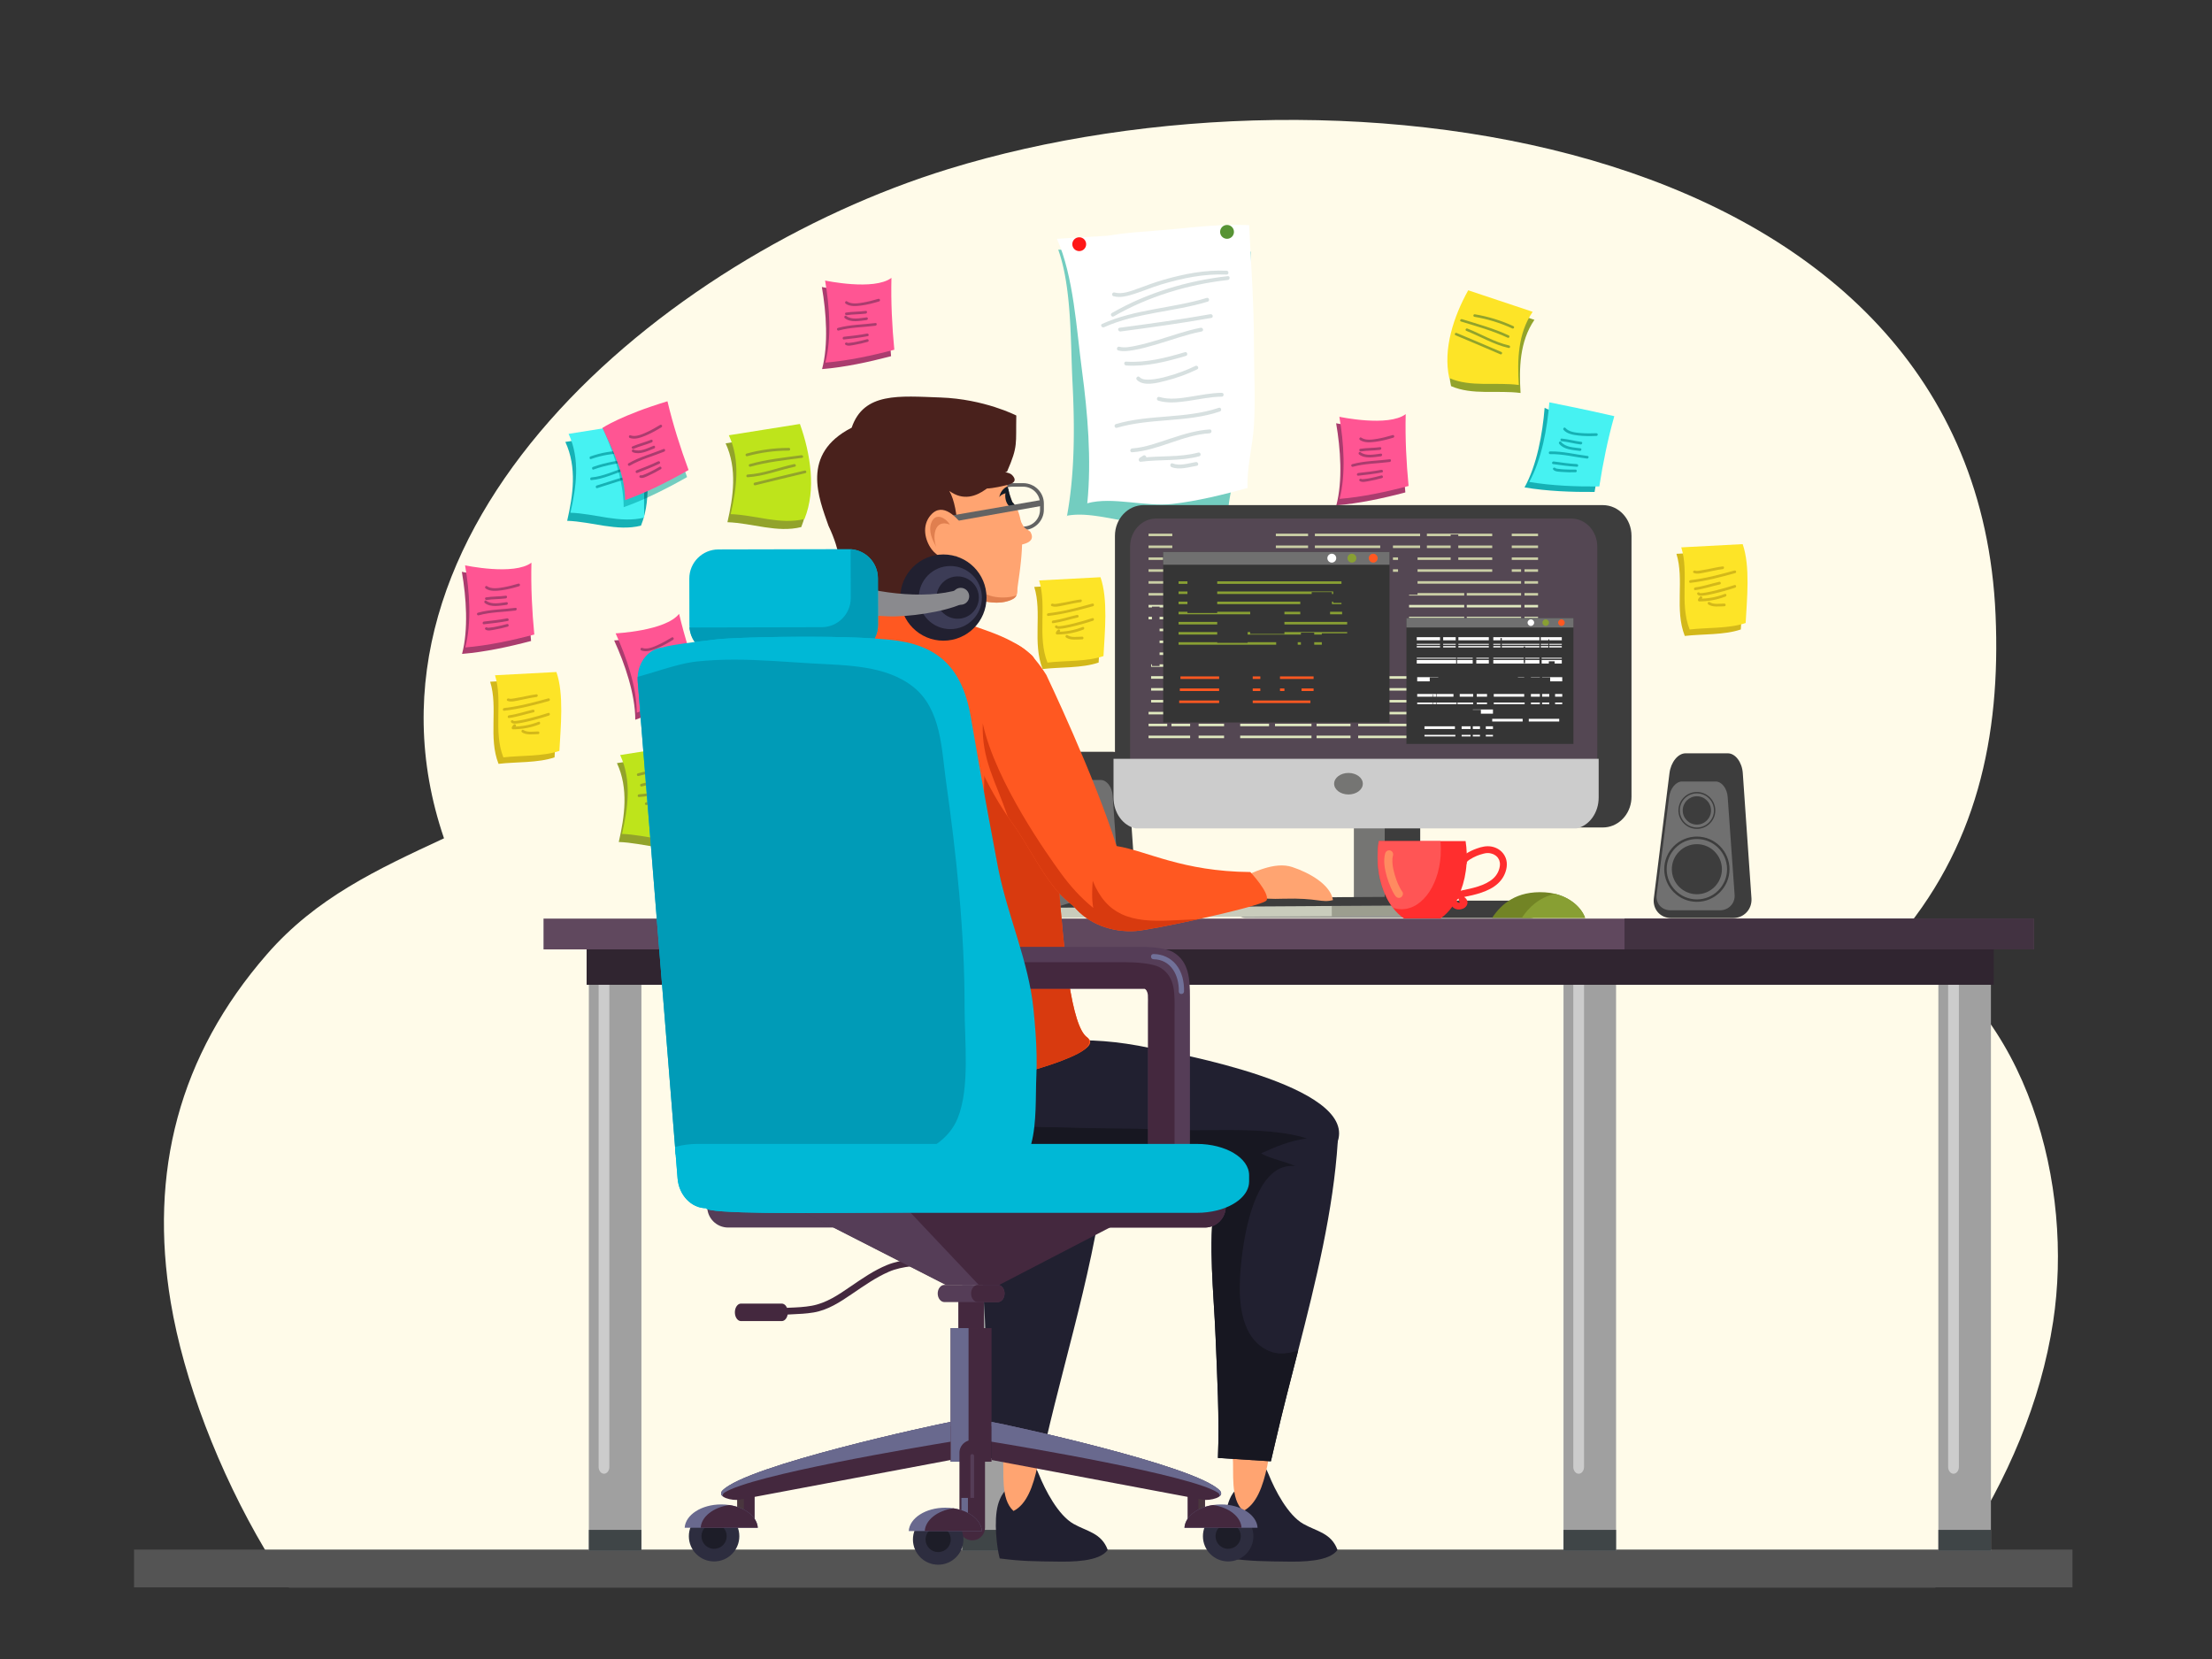 <svg xmlns="http://www.w3.org/2000/svg" height="1200" width="1600" xml:space="preserve">
    <rect width="100%" height="100%" fill="#333333" stroke="none"/>
    <path style="fill:#fffbe9;fill-opacity:1;fill-rule:nonzero;stroke:none" d="M11166.2 1835.62c-67-439.49-248.7-859.448-497.2-1240.491-45.5-69.859-93.3-138.43-143.1-205.547H1571.06c-45.04 66.129-88.63 134.867-130.5 205.547-251.8 425.241-441.177 921.131-511.9 1344.361-117.918 705.89 42.074 1341.39 523.55 1893.86 267.88 307.36 599.18 461.12 962.53 630.06-573.45 1678.86 1188.76 3160.73 2742.39 3639.63C7293.97 8761.68 10740.2 8294.05 10853 5678.4c28.5-659.98-100.7-1271.63-556-1788.21 9.2 2.34 16.8 17.03 23.8 23 715.9-386.04 956.9-1346.87 845.4-2077.57" transform="matrix(.133 0 0 -.133 0 1200)"/>
    <path style="fill:#545454;fill-opacity:1;fill-rule:nonzero;stroke:none" d="M728.926 389.582h10542.2v205.547H728.926z" transform="matrix(.133 0 0 -.133 0 1200)"/>
    <path style="fill:#92a32b;fill-opacity:1;fill-rule:nonzero;stroke:none" d="m3741.8 4933.72-386.55-61.49c64.36-138.3 41.6-290.91 9.93-428.94 134.23-4.42 270.72-59.28 401.45-26.36 64.52 159.02 32.66 356.36-24.83 516.79" transform="matrix(.133 0 0 -.133 0 1200)"/>
    <path style="fill:#bee41b;fill-opacity:1;fill-rule:nonzero;stroke:none" d="m3759.37 4977.65-386.54-61.49c64.35-138.3 41.58-290.92 9.91-428.94 134.24-4.43 270.73-59.28 401.46-26.36 64.52 159.02 32.65 356.35-24.83 516.79" transform="matrix(.133 0 0 -.133 0 1200)"/>
    <path style="fill:#92a32b;fill-opacity:1;fill-rule:nonzero;stroke:none" d="M3472.8 4802.36c74.16 20.37 149.54 30.29 226.43 30.49 9.44.03 9.44 14.67 0 14.64-78.15-.21-154.93-10.3-230.32-31.01-9.1-2.5-5.23-16.62 3.89-14.12M3490.36 4745.27c91.85 25.91 186.83 35.53 281.08 48.31 9.33 1.27 5.35 15.37-3.88 14.12-94.27-12.79-189.25-22.41-281.09-48.31-9.07-2.56-5.21-16.68 3.89-14.12M3475.24 4687.92c88.16 5.29 171.01 38.98 256.68 57.35 9.23 1.98 5.32 16.09-3.89 14.12-84.32-18.09-166.05-51.63-252.79-56.83-9.38-.57-9.43-15.21 0-14.64M3516.72 4644.26c90.6 22.62 181.46 44.25 272.29 65.88 9.18 2.18 5.29 16.3-3.89 14.11-90.84-21.63-181.69-43.24-272.3-65.88-9.15-2.28-5.26-16.4 3.9-14.11M7994.53 7400.17l350.52-116.94c-81.29-118.88-83.64-264.53-75.45-397.98-125.71 16.6-261.29-13.42-377.97 37.43-35.56 158.07 24.6 336.93 102.9 477.49" transform="matrix(.133 0 0 -.133 0 1200)"/>
    <path style="fill:#fde427;fill-opacity:1;fill-rule:nonzero;stroke:none" d="m7984.94 7443.79 350.53-116.95c-81.29-118.86-83.64-264.53-75.46-397.97-125.7 16.61-261.29-13.41-377.97 37.43-35.55 158.07 24.6 336.94 102.9 477.49" transform="matrix(.133 0 0 -.133 0 1200)"/>
    <path style="fill:#92a32b;fill-opacity:1;fill-rule:nonzero;stroke:none" d="M8224.79 7236.29c-65.93 30.43-134.61 51.3-206.19 63.35-8.79 1.48-6.53 15.12 2.26 13.64 72.75-12.25 142.71-33.51 209.74-64.43 8.07-3.73 2.31-16.29-5.81-12.56M8199.61 7185.83c-81.53 38.31-168.51 61.93-254.34 88.39-8.47 2.62-2.58 15.14 5.81 12.55 85.82-26.46 172.8-50.08 254.33-88.39 8.06-3.78 2.29-16.34-5.8-12.55M8204.85 7130.08c-81.3 18.53-153.26 62.7-230.21 93.04-8.29 3.27-2.46 15.81 5.8 12.55 75.74-29.86 146.68-73.72 226.67-91.95 8.65-1.98 6.43-15.62-2.26-13.64M8159.47 7095.82c-80.88 35.06-162.16 69.22-243.43 103.39-8.22 3.46-2.41 16 5.81 12.55 81.27-34.17 162.54-68.33 243.42-103.4 8.19-3.54 2.39-16.08-5.8-12.54" transform="matrix(.133 0 0 -.133 0 1200)"/>
    <path style="fill:#16b1b5;fill-opacity:1;fill-rule:nonzero;stroke:none" d="m3461.21 6680.56-386.54-61.49c64.35-138.3 41.59-290.91 9.91-428.94 134.24-4.43 270.72-59.28 401.46-26.35 64.53 159.01 32.65 356.35-24.83 516.78" transform="matrix(.133 0 0 -.133 0 1200)"/>
    <path style="fill:#46f2f2;fill-opacity:1;fill-rule:nonzero;stroke:none" d="M3478.78 6724.49 3092.24 6663c64.35-138.3 41.59-290.92 9.91-428.94 134.25-4.43 270.72-59.28 401.45-26.36-3.42 149.89 8.28 343.14-24.82 516.79" transform="matrix(.133 0 0 -.133 0 1200)"/>
    <path style="fill:#16b1b5;fill-opacity:1;fill-rule:nonzero;stroke:none" d="M3213.55 6525.78c57.08 20.37 115.09 30.29 174.27 30.48 7.28.03 7.28 14.67 0 14.64-60.14-.2-119.25-10.3-177.27-31-7-2.5-4.03-16.62 3-14.12M3227.06 6468.69c70.69 25.9 143.8 35.52 216.35 48.31 7.17 1.26 4.1 15.36-3 14.12-72.55-12.79-145.66-22.41-216.34-48.32-6.98-2.55-4.01-16.68 2.99-14.11M3215.43 6411.33c67.84 5.29 131.61 38.98 197.56 57.36 7.1 1.98 4.08 16.09-3.01 14.11-64.89-18.08-127.79-51.62-194.55-56.83-7.23-.56-7.26-15.2 0-14.64M3247.35 6367.67c69.73 22.63 139.65 44.25 209.57 65.88 7.08 2.19 4.08 16.3-2.99 14.12-69.92-21.64-139.85-43.26-209.58-65.88-7.05-2.29-4.06-16.41 3-14.12" transform="matrix(.133 0 0 -.133 0 1200)"/>
    <path style="fill:#92a32b;fill-opacity:1;fill-rule:nonzero;stroke:none" d="m4332.82 6672.88-386.54-61.5c64.35-138.29 41.58-290.91 9.91-428.93 134.24-4.43 270.72-59.29 401.46-26.36 64.53 159.02 32.65 356.35-24.83 516.79" transform="matrix(.133 0 0 -.133 0 1200)"/>
    <path style="fill:#bee41b;fill-opacity:1;fill-rule:nonzero;stroke:none" d="m4350.39 6716.8-386.54-61.49c64.34-138.29 41.58-290.92 9.91-428.94 134.24-4.43 270.72-59.29 401.45-26.36 64.54 159.02 32.66 356.35-24.82 516.79" transform="matrix(.133 0 0 -.133 0 1200)"/>
    <path style="fill:#92a32b;fill-opacity:1;fill-rule:nonzero;stroke:none" d="M4063.81 6541.52c74.18 20.36 149.55 30.28 226.44 30.48 9.45.03 9.45 14.67 0 14.64-78.15-.2-154.94-10.3-230.33-31.01-9.08-2.49-5.22-16.62 3.89-14.11M4081.39 6484.42c91.83 25.91 186.81 35.53 281.07 48.31 9.33 1.27 5.34 15.37-3.89 14.12-94.26-12.78-189.24-22.4-281.08-48.31-9.07-2.56-5.21-16.68 3.9-14.12M4066.26 6427.07c88.15 5.29 171.01 38.97 256.68 57.35 9.23 1.99 5.31 16.1-3.9 14.12-84.3-18.09-166.04-51.63-252.78-56.83-9.38-.56-9.43-15.21 0-14.64M4107.73 6383.41c90.61 22.63 181.46 44.25 272.3 65.88 9.19 2.18 5.29 16.3-3.89 14.12-90.84-21.63-181.7-43.25-272.29-65.88-9.16-2.29-5.28-16.41 3.88-14.12" transform="matrix(.133 0 0 -.133 0 1200)"/>
    <path style="fill:#d3b81a;fill-opacity:1;fill-rule:nonzero;stroke:none" d="m2999.65 5332.59-333.83-17.57c43.89-140.35-11.04-303.71 45.45-446.7 92.55 11.26 214.61 4.13 304.62 35.34 6.87 129.38 25.85 309.02-16.24 428.93" transform="matrix(.133 0 0 -.133 0 1200)"/>
    <path style="fill:#fde427;fill-opacity:1;fill-rule:nonzero;stroke:none" d="m3026.01 5367.73-333.84-17.57c43.89-140.35-11.04-303.71 45.46-446.71 92.54 11.27 214.61 4.14 304.62 35.34 6.87 129.39 25.84 309.03-16.24 428.94" transform="matrix(.133 0 0 -.133 0 1200)"/>
    <path style="fill:#d3b81a;fill-opacity:1;fill-rule:nonzero;stroke:none" d="M2760.2 5210.87c19.47-8.28 47.41.31 67.09 3.94 30.05 5.56 59.94 13.43 90.31 17.03 9.26 1.09 9.37 15.74 0 14.63-26.84-3.17-53.29-9.5-79.77-14.76-13.68-2.71-27.39-5.26-41.18-7.25-7.96-1.14-21.26-4.26-29.07-.94-8.59 3.65-16.05-8.95-7.38-12.65M2741.92 5157.18c82.75 9.48 163.42 30.74 243.51 52.96 9.08 2.52 5.21 16.65-3.9 14.11-78.76-21.84-158.22-43.11-239.61-52.44-9.26-1.06-9.36-15.71 0-14.63M2768.28 5117.65c45.38 6.09 89.14 20.93 133.7 31 9.21 2.09 5.31 16.2-3.89 14.12-43.22-9.77-85.8-24.58-129.81-30.48-9.22-1.24-9.33-15.9 0-14.64M2779.52 5094.92c5.73-9.14 19.3-8.02 28.57-7.38 19.29 1.33 38.5 5.69 57.31 9.97 40.44 9.21 80.65 20.52 120.03 33.57 8.92 2.96 5.1 17.1-3.9 14.12-33.07-10.97-66.74-20.39-100.53-28.88-19.16-4.83-38.48-9.22-58-12.35-4.42-.7-28.75-4.98-30.83-1.66-5 7.98-17.67.64-12.65-7.39M2792.7 5080.35c-4.51-7.08-8.86-7.8-9.78-16.87-.4-3.96 3.63-7.34 7.32-7.32 48.8.33 96.97 8.81 142.48 26.61 8.7 3.4 4.92 17.57-3.89 14.12-44.36-17.35-91-25.77-138.59-26.09l7.32-7.32c.2 2.04 6.53 7.52 7.78 9.48 5.09 7.99-7.59 15.33-12.64 7.39M2839.25 5039.59c24.32-16.26 59.63-9.97 87.14-9.78 9.43.06 9.44 14.71 0 14.64-24.59-.17-58.12-6.68-79.75 7.78-7.88 5.27-15.19-7.42-7.39-12.64M9451.2 6028.13l-333.83-17.56c43.9-140.36-11.03-303.72 45.46-446.71 92.54 11.26 214.61 4.13 304.62 35.34 6.87 129.38 25.84 309.02-16.25 428.93" transform="matrix(.133 0 0 -.133 0 1200)"/>
    <path style="fill:#fde427;fill-opacity:1;fill-rule:nonzero;stroke:none" d="m9477.57 6063.28-333.84-17.58c43.9-140.34-11.03-303.71 45.46-446.71 92.54 11.27 214.61 4.14 304.62 35.35 6.86 129.39 25.84 309.02-16.24 428.94" transform="matrix(.133 0 0 -.133 0 1200)"/>
    <path style="fill:#d3b81a;fill-opacity:1;fill-rule:nonzero;stroke:none" d="M9211.75 5906.42c19.48-8.29 47.41.3 67.1 3.94 30.05 5.55 59.93 13.42 90.31 17.02 9.26 1.1 9.37 15.74 0 14.64-26.85-3.18-53.29-9.5-79.78-14.76-13.68-2.72-27.38-5.27-41.18-7.26-7.96-1.14-21.25-4.26-29.06-.94-8.58 3.65-16.04-8.95-7.39-12.64M9193.48 5852.71c82.74 9.49 163.42 30.76 243.51 52.97 9.08 2.52 5.22 16.65-3.89 14.12-78.76-21.85-158.23-43.11-239.62-52.44-9.26-1.07-9.37-15.72 0-14.65M9219.83 5813.19c45.38 6.09 89.14 20.93 133.71 31 9.21 2.08 5.3 16.2-3.89 14.13-43.22-9.78-85.81-24.58-129.82-30.49-9.2-1.23-9.32-15.89 0-14.64M9231.08 5790.46c5.74-9.14 19.29-8.02 28.56-7.38 19.31 1.33 38.5 5.69 57.32 9.98 40.44 9.21 80.66 20.51 120.03 33.57 8.91 2.95 5.09 17.09-3.89 14.11-33.09-10.96-66.75-20.38-100.54-28.88-19.17-4.82-38.49-9.21-58.01-12.34-4.4-.71-28.74-4.98-30.83-1.67-4.99 7.98-17.67.64-12.64-7.39M9244.26 5775.89c-4.5-7.07-8.86-7.79-9.79-16.87-.39-3.96 3.65-7.35 7.33-7.32 48.81.33 96.97 8.81 142.48 26.62 8.69 3.39 4.92 17.56-3.89 14.11-44.36-17.35-91-25.76-138.59-26.09 2.44-2.44 4.87-4.88 7.31-7.32.22 2.04 6.54 7.52 7.79 9.48 5.09 7.99-7.58 15.33-12.64 7.39M9290.8 5735.14c24.34-16.27 59.64-9.98 87.15-9.79 9.42.07 9.43 14.71 0 14.64-24.59-.17-58.13-6.67-79.76 7.79-7.87 5.26-15.19-7.43-7.39-12.64M5958.71 5848.2l-333.84-17.57c43.9-140.35-11.03-303.72 45.46-446.71 92.54 11.26 214.61 4.14 304.62 35.34 6.88 129.39 25.84 309.02-16.24 428.94" transform="matrix(.133 0 0 -.133 0 1200)"/>
    <path style="fill:#fde427;fill-opacity:1;fill-rule:nonzero;stroke:none" d="m5985.07 5883.34-333.84-17.57c43.9-140.35-11.03-303.72 45.46-446.71 92.54 11.27 214.61 4.14 304.62 35.34 6.87 129.38 25.84 309.02-16.24 428.94" transform="matrix(.133 0 0 -.133 0 1200)"/>
    <path style="fill:#d3b81a;fill-opacity:1;fill-rule:nonzero;stroke:none" d="M5719.25 5726.48c19.48-8.29 47.42.31 67.1 3.94 30.06 5.56 59.93 13.43 90.31 17.02 9.26 1.1 9.37 15.75 0 14.64-26.85-3.18-53.29-9.5-79.78-14.76-13.67-2.72-27.38-5.27-41.18-7.25-7.96-1.14-21.25-4.27-29.06-.94-8.58 3.65-16.04-8.96-7.39-12.65M5700.99 5672.78c82.73 9.49 163.41 30.75 243.49 52.96 9.09 2.53 5.23 16.65-3.88 14.12-78.76-21.85-158.23-43.11-239.61-52.44-9.27-1.06-9.37-15.71 0-14.64M5727.33 5633.25c45.38 6.1 89.14 20.93 133.71 31.01 9.2 2.08 5.3 16.19-3.89 14.11-43.21-9.76-85.8-24.57-129.82-30.47-9.2-1.24-9.32-15.9 0-14.65M5738.58 5610.53c5.73-9.14 19.29-8.02 28.56-7.38 19.31 1.33 38.5 5.68 57.32 9.97 40.44 9.21 80.66 20.52 120.02 33.57 8.93 2.96 5.1 17.1-3.88 14.12-33.09-10.97-66.75-20.39-100.54-28.89-19.17-4.82-38.49-9.21-58.01-12.34-4.4-.71-28.74-4.99-30.82-1.66-5 7.97-17.68.63-12.65-7.39M5751.76 5595.96c-4.5-7.08-8.86-7.8-9.79-16.87-.4-3.96 3.65-7.35 7.33-7.32 48.81.32 96.97 8.81 142.48 26.61 8.69 3.4 4.92 17.56-3.89 14.12-44.36-17.36-91-25.77-138.59-26.09l7.32-7.32c.21 2.04 6.52 7.51 7.78 9.48 5.09 7.99-7.59 15.33-12.64 7.39M5798.3 5555.2c24.34-16.26 59.64-9.97 87.15-9.78 9.43.06 9.44 14.7 0 14.63-24.59-.16-58.13-6.67-79.76 7.79-7.87 5.27-15.19-7.42-7.39-12.64" transform="matrix(.133 0 0 -.133 0 1200)"/>
    <path style="fill:#aa3c6e;fill-opacity:1;fill-rule:nonzero;stroke:none" d="M3800.01 5271.86c-44.38 120.34-83.97 244.51-114.79 373.81-73.32-93.2-345.17-106.07-345.17-106.07 58.86-128.43 114.94-293.38 115-431.44 116.29 41.08 236.25 101.96 344.96 163.7" transform="matrix(.133 0 0 -.133 0 1200)"/>
    <path style="fill:#ff5593;fill-opacity:1;fill-rule:nonzero;stroke:none" d="M3808.03 5310.32c-44.37 120.34-83.96 244.51-114.79 373.81-73.33-93.2-345.17-106.07-345.17-106.07 58.85-128.43 114.95-293.38 115.01-431.45 116.27 41.09 236.24 101.97 344.95 163.71" transform="matrix(.133 0 0 -.133 0 1200)"/>
    <path style="fill:#aa3c6e;fill-opacity:1;fill-rule:nonzero;stroke:none" d="M3488.59 5484.68c27.08-9.93 58.84 1.83 84.03 12.05 30.77 12.48 59.83 28.95 88.11 46.23 8.05 4.91.73 17.59-7.36 12.66-24.4-14.9-49.32-28.92-75.35-40.76-24.48-11.13-58.45-25.99-85.51-16.08-8.89 3.27-12.71-10.88-3.92-14.1M3509.93 5425.95c31.72 13.86 65.86 21.43 97.85 34.64 8.6 3.54 4.97 17.74-3.73 14.15-33.22-13.71-68.54-21.74-101.49-36.13-8.63-3.77-1.19-16.4 7.37-12.66M3504.52 5407.12c37.77-15.88 81.54 7.01 116.48 20.61 8.69 3.39 5.04 17.58-3.74 14.16-32.32-12.58-73.93-35.33-108.82-20.66-8.7 3.65-12.49-10.51-3.92-14.11M3488.75 5334.06c58.35 34.06 124.59 50.93 186.8 76.27 8.62 3.51 5 17.72-3.73 14.16-63.4-25.83-130.95-43.04-190.43-77.77-8.15-4.76-.82-17.43 7.36-12.66M3528.99 5294.44c40.61 15.68 81.26 31.23 120.48 50.23 8.49 4.12 1.09 16.76-7.37 12.66-38.03-18.43-77.45-33.53-116.85-48.73-8.71-3.36-5.06-17.55 3.74-14.16M3544.01 5268.83c14.5-6.22 34.72 5.79 47.62 11.59 22.53 10.14 44.42 21.97 65.68 34.53 8.12 4.79.78 17.46-7.36 12.65-17.18-10.14-34.79-19.55-52.68-28.37-9.5-4.67-19.13-9.09-29.02-12.88-3.4-1.3-14.24-6-16.86-4.87-8.57 3.68-16.05-8.93-7.38-12.65" transform="matrix(.133 0 0 -.133 0 1200)"/>
    <path style="fill:#73cdc0;fill-opacity:1;fill-rule:nonzero;stroke:none" d="M3520.07 6316.24c5.68 77.94-3.48 158.97-21.25 236.48-3.37 57.89-9.38 115.84-20.04 171.77l-24.14-3.84c67.56 15.73 135.82 40.96 167.35 81.03 30.82-129.29 70.42-253.46 114.79-373.8-68.98-39.17-142.48-77.99-216.71-111.64m-241.86 376.34c-.47 1.02-.93 2.03-1.39 3.04 0 0 15.5.73 40.1 3.12l-38.71-6.16" transform="matrix(.133 0 0 -.133 0 1200)"/>
    <path style="fill:#0a9195;fill-opacity:1;fill-rule:nonzero;stroke:none" d="M3502.89 6308.55c.14 77.01.8 160.52-4.07 244.17 17.77-77.51 26.93-158.54 21.25-236.48-5.72-2.59-11.45-5.16-17.18-7.69" transform="matrix(.133 0 0 -.133 0 1200)"/>
    <path style="fill:#20c6c8;fill-opacity:1;fill-rule:nonzero;stroke:none" d="M3391.83 6264.17c-.02 45.83-6.21 94.61-16.63 144.04 27.23 8.48 54.48 16.91 81.72 25.34 6.57 2.03 4.45 14.35-1.54 14.35-.46 0-.94-.07-1.45-.23-27.27-8.44-54.54-16.88-81.81-25.37-2.31 10.23-4.8 20.47-7.44 30.71 16.04 5.72 32.1 11.16 48.31 15.68 6.63 1.85 4.43 14.3-1.68 14.3-.42 0-.87-.06-1.33-.19-16.41-4.57-32.7-10.14-48.95-15.98-3.1 11.42-6.38 22.81-9.81 34.17 30.68 5.75 61.48 10.6 92.19 16.01 6.86 1.21 4.34 14.2-2.12 14.2-.29 0-.58-.03-.88-.08-31.14-5.49-62.37-10.39-93.48-16.25-4.07 12.91-8.33 25.76-12.76 38.5a529.42 529.42 0 0 0 53.65 2.89c7.27.03 7.28 14.64.02 14.64h-.02c-19.66-.06-39.2-1.19-58.64-3.39-15.72 43.81-33.2 86.09-50.97 125.07l38.71 6.16c34.11 3.31 85.7 9.79 137.72 21.91l24.14 3.84c10.66-55.93 16.67-113.88 20.04-171.77 4.87-83.65 4.21-167.16 4.07-244.17-37.07-16.37-74.25-31.37-111.06-44.38" transform="matrix(.133 0 0 -.133 0 1200)"/>
    <path style="fill:#0a9195;fill-opacity:1;fill-rule:nonzero;stroke:none" d="M3334.17 6553.37c-1.64 4.73-3.3 9.44-4.99 14.14 19.44 2.2 38.98 3.33 58.64 3.39h.02c7.26 0 7.25-14.61-.02-14.64a529.42 529.42 0 0 1-53.65-2.89M3351.22 6500.99a1310.7 1310.7 0 0 1-4.29 13.88c31.11 5.86 62.34 10.76 93.48 16.25.3.05.59.08.88.08 6.46 0 8.98-12.99 2.12-14.2-30.71-5.41-61.51-10.26-92.19-16.01M3364.68 6453.01c-1.18 4.6-2.41 9.22-3.65 13.81 16.25 5.84 32.54 11.41 48.95 15.98.46.13.91.19 1.33.19 6.11 0 8.31-12.45 1.68-14.3-16.21-4.52-32.27-9.96-48.31-15.68M3375.2 6408.21c-.99 4.69-2.02 9.39-3.08 14.09 27.27 8.49 54.54 16.93 81.81 25.37.51.16.99.23 1.45.23 5.99 0 8.11-12.32 1.54-14.35-27.24-8.43-54.49-16.86-81.72-25.34" transform="matrix(.133 0 0 -.133 0 1200)"/>
    <path style="fill:#ff5593;fill-opacity:1;fill-rule:nonzero;stroke:none" d="M3744.8 6466.34c-44.37 120.34-83.96 244.51-114.78 373.81-251-75.72-353.2-144.53-353.2-144.53 58.85-128.43 122.97-254.92 123.02-392.98 116.29 41.09 236.25 101.97 344.96 163.7" transform="matrix(.133 0 0 -.133 0 1200)"/>
    <path style="fill:#aa3c6e;fill-opacity:1;fill-rule:nonzero;stroke:none" d="M3425.37 6640.7c27.08-9.93 58.84 1.83 84.02 12.05 30.77 12.49 59.84 28.96 88.12 46.23 8.04 4.92.71 17.6-7.36 12.66-24.4-14.9-49.32-28.92-75.36-40.76-24.49-11.13-58.45-25.99-85.5-16.07-8.89 3.26-12.72-10.88-3.92-14.11M3446.7 6581.97c31.73 13.86 65.86 21.43 97.86 34.64 8.59 3.55 4.97 17.75-3.74 14.16-33.21-13.72-68.53-21.75-101.48-36.14-8.64-3.77-1.21-16.4 7.36-12.66M3441.29 6563.14c37.78-15.88 81.55 7.02 116.48 20.62 8.69 3.38 5.05 17.58-3.74 14.16-32.31-12.59-73.93-35.34-108.82-20.67-8.71 3.66-12.49-10.51-3.92-14.11M3425.52 6490.08c58.36 34.07 124.6 50.93 186.8 76.28 8.62 3.51 4.99 17.71-3.73 14.15-63.4-25.83-130.95-43.04-190.44-77.77-8.13-4.75-.8-17.42 7.37-12.66M3465.76 6450.47c40.62 15.67 81.27 31.23 120.48 50.23 8.5 4.11 1.09 16.75-7.36 12.65-38.04-18.43-77.45-33.53-116.86-48.73-8.7-3.36-5.06-17.54 3.74-14.15M3480.79 6424.85c14.49-6.21 34.71 5.8 47.62 11.61 22.52 10.13 44.42 21.95 65.68 34.51 8.12 4.79.77 17.47-7.37 12.66-17.18-10.14-34.79-19.56-52.69-28.38-9.48-4.67-19.12-9.09-29-12.87-3.4-1.31-14.25-6-16.88-4.88-8.56 3.69-16.03-8.93-7.36-12.65M4846.19 7085.46c-12.2 127.68-18.81 257.84-15.61 390.72-94.68-71.4-360.81-14.49-360.81-14.49 24.13-139.19 36.28-312.99 1.12-446.5 122.92 10.05 254.44 38.32 375.3 70.27" transform="matrix(.133 0 0 -.133 0 1200)"/>
    <path style="fill:#ff5593;fill-opacity:1;fill-rule:nonzero;stroke:none" d="M4863.76 7120.61c-12.2 127.68-18.8 257.83-15.62 390.71-94.67-71.39-360.81-14.49-360.81-14.49 24.14-139.19 36.29-312.99 1.13-446.5 122.92 10.06 254.44 38.32 375.3 70.28" transform="matrix(.133 0 0 -.133 0 1200)"/>
    <path style="fill:#aa3c6e;fill-opacity:1;fill-rule:nonzero;stroke:none" d="M4599.38 7370.69c23.65-16.51 57.37-13.24 84.32-9.78 32.93 4.22 65.24 12.73 97 22.22 9.03 2.69 5.18 16.82-3.89 14.12-27.4-8.19-55.07-15.39-83.27-20.19-26.51-4.52-63.14-10.22-86.77 6.27-7.76 5.42-15.06-7.28-7.39-12.64M4605.02 7308.47c34.22 5.3 69.15 3.91 103.47 8.52 9.21 1.24 9.33 15.89 0 14.64-35.63-4.79-71.83-3.53-107.36-9.05-9.3-1.44-5.34-15.55 3.89-14.11M4594.99 7291.64c32.47-25 80.64-14.03 117.88-9.79 9.28 1.06 9.38 15.71 0 14.64-34.45-3.92-80.5-15.3-110.49 7.78-7.48 5.76-14.76-6.96-7.39-12.63M4561.1 7225.02c65.12 18.05 133.47 17.45 200.08 26.09 9.23 1.19 9.35 15.85 0 14.64-67.89-8.81-137.6-8.22-203.97-26.61-9.08-2.52-5.22-16.64 3.89-14.12M4589.9 7176.45c43.27 4.79 86.55 9.46 129.31 17.82 9.27 1.82 5.33 15.93-3.89 14.12-41.48-8.12-83.44-12.66-125.42-17.3-9.27-1.03-9.37-15.68 0-14.64M4597.9 7147.85c12.43-9.72 35.04-3.26 49-.94 24.36 4.05 48.56 9.91 72.31 16.62 9.07 2.57 5.21 16.69-3.89 14.12-19.2-5.43-38.63-10.04-58.18-13.99-10.37-2.1-20.81-3.92-31.33-5.06-3.62-.39-15.3-2.16-17.56-.4-7.34 5.74-17.78-4.54-10.35-10.35" transform="matrix(.133 0 0 -.133 0 1200)"/>
    <path style="fill:#16b1b5;fill-opacity:1;fill-rule:nonzero;stroke:none" d="M8672.19 6347.08c19.76 126.73 45.55 254.48 81.51 382.44-109.4-45.77-353.19 75.2-353.19 75.2-11.04-140.84-42.25-312.25-109.35-432.91 121.59-20.66 256.02-25.8 381.03-24.73" transform="matrix(.133 0 0 -.133 0 1200)"/>
    <path style="fill:#46f2f2;fill-opacity:1;fill-rule:nonzero;stroke:none" d="M8697.91 6376.78c19.76 126.73 45.55 254.47 81.5 382.44-144.31 33.89-353.19 75.2-353.19 75.2-11.03-140.84-42.25-312.25-109.34-432.91 121.59-20.65 256.01-25.8 381.03-24.73" transform="matrix(.133 0 0 -.133 0 1200)"/>
    <path style="fill:#16b1b5;fill-opacity:1;fill-rule:nonzero;stroke:none" d="M8503.6 6684.49c18.82-21.85 52.3-27.02 79.27-30.34 32.96-4.06 66.36-3.8 99.48-2.46 9.42.39 9.18 15.02-.28 14.64-28.55-1.15-57.15-1.28-85.66 1.04-26.81 2.18-63.71 5.71-82.53 27.54-6.18 7.17-16.4-3.33-10.28-10.42M8493.67 6622.8c34.46-3.32 67.97-13.31 102.36-17.33 9.23-1.09 12.96 13.08 3.62 14.18-35.7 4.18-70.47 14.34-106.26 17.79-9.38.9-9.01-13.75.28-14.64M8479.79 6608.97c25.28-32.25 74.66-33.53 111.8-38.63 9.24-1.28 12.97 12.9 3.62 14.18-34.35 4.72-81.78 5.09-105.14 34.87-5.82 7.44-16.03-3.1-10.28-10.42M8430.48 6552.81c67.56 1.38 133.63-16.1 200.32-24.21 9.23-1.12 12.97 13.05 3.61 14.18-67.96 8.27-135.35 26.08-204.21 24.67-9.43-.19-9.17-14.84.28-14.64M8446.36 6498.62c43.11-6.06 86.21-12.24 129.7-14.71 9.43-.53 9.12 14.11-.27 14.64-42.2 2.4-83.98 8.38-125.81 14.26-9.24 1.3-12.96-12.87-3.62-14.19M8447.05 6468.94c9.64-12.49 33.14-11.83 47.24-13.03 24.61-2.1 49.5-2.41 74.18-1.78 9.42.24 9.17 14.88-.29 14.64-19.94-.51-39.91-.18-59.82.83-10.58.53-21.14 1.36-31.61 2.86-3.62.51-15.37 1.68-17.11 3.94-5.7 7.38-18.37 0-12.59-7.46" transform="matrix(.133 0 0 -.133 0 1200)"/>
    <path style="fill:#73cdc0;fill-opacity:1;fill-rule:nonzero;stroke:none" d="M5800.28 6215.1c-.23 0 .47.86 2.1 2.58l.71.12-.13-.8c-1.58-1.26-2.47-1.9-2.68-1.9M6249.54 6176.27c-60.81 0-125.52 11.84-190.09 23.67-64.58 11.84-129.03 23.67-189.37 23.67-23 0-45.4-1.72-66.99-5.81 42.87 234.04 41.88 488.34 29.74 724.49-11.32 220.16-3.42 514.56-77.58 722.45l110.37-2.3c2.64.59 5.38.91 8.18.91 1.03 0 2.07-.05 3.12-.13 2.26-.18 4.43-.59 6.54-1.15l148.53-3.09c61.31 5.56 125.12 6.55 188.73 6.55 17.65 0 35.3-.08 52.86-.16 17.57-.07 35.07-.15 52.44-.15 19.99 0 39.8.1 59.35.42 52.7.86 106.44 1.97 160.42 1.97 44.05 0 88.25-.74 132.17-2.94.96.06 1.93.1 2.91.1a33.706 33.706 0 0 0 6.5-.62c38.95-2.14 77.65-5.45 115.78-10.5-6.67-217.48-9.12-436.08-26.81-653.68-11.65-143.24-15.41-289.77-35.26-432.09-15.65-112.22-58.42-225.63-62.37-338.1-128.16-24.29-277.61-48.81-414.75-53.28-4.78-.15-9.59-.23-14.42-.23" transform="matrix(.133 0 0 -.133 0 1200)"/>
    <path style="fill:#fff;fill-opacity:1;fill-rule:nonzero;stroke:none" d="m5913.26 6284.72.08.8-.7-.18c-2.78-3.43-2.57-3.63.62-.62" transform="matrix(.133 0 0 -.133 0 1200)"/>
    <path style="fill:#fff;fill-opacity:1;fill-rule:nonzero;stroke:none" d="M6819.8 7144.19c-.03 218.32-15.37 436.39-26.38 653.69-137.86 6.99-281.1-8.64-417.38-21.99-114.22-11.19-237.97-15.64-351.66-35.35l-276.31-16.75c90.82-201.17 106.87-495.25 136.04-713.76 31.28-234.38 52.94-487.76 29.23-724.51 136.7 37.67 315.53-20.54 462.7-3.71 136.32 15.6 283.29 52.17 409.04 86.8-5.21 112.42 28.21 228.93 34.7 342.05 8.21 143.46.05 289.81.02 433.53" transform="matrix(.133 0 0 -.133 0 1200)"/>
    <path style="fill:#d7e0e0;fill-opacity:1;fill-rule:nonzero;stroke:none" d="M6055.73 7411.58c37.82-10.65 80.2 2.24 116.29 13.72 47.45 15.09 92.8 34.92 140.59 49.28 116.38 34.95 236.14 60.21 358.27 54.67 13.5-.62 13.44 20.32 0 20.93-116.07 5.27-230.05-17.04-341.17-48.77-47.82-13.66-93.37-30.84-139.93-47.91-38.12-13.97-87.59-33.25-128.48-21.74-13.02 3.67-18.54-16.53-5.57-20.18" transform="matrix(.133 0 0 -.133 0 1200)"/>
    <path style="fill:#d7e0e0;fill-opacity:1;fill-rule:nonzero;stroke:none" d="M6057.22 7301.97c187.4 108.14 405.61 173.97 620.24 197.77 13.27 1.47 13.41 22.41 0 20.93-218.44-24.22-439.99-90.52-630.81-200.62-11.69-6.74-1.15-24.84 10.57-18.08M6004.54 7242.95c178.26 80.22 378.45 82.6 563.77 139.12 12.87 3.93 7.37 24.14-5.57 20.19-187.27-57.12-388.55-60.15-568.77-141.23-12.29-5.53-1.64-23.56 10.57-18.08M6094.22 7219.77c164.97 22.18 329.95 44.51 493.85 73.77 13.27 2.37 7.62 22.54-5.58 20.19-163.89-29.26-328.87-51.6-493.83-73.78-13.33-1.79-7.63-21.96 5.56-20.18M6082.07 7116.48c26.74-6.9 55.45-2.57 82.22 1.89 42.09 7.01 83.42 18.84 124.32 30.78 81.85 23.88 162.88 54.55 246.78 70.62 13.24 2.53 7.62 22.71-5.57 20.18-78.36-15-154.3-42.98-230.58-65.83-40.46-12.12-81.18-23.65-122.56-32.2-28.09-5.79-60.62-12.59-89.04-5.25-13.08 3.37-18.63-16.82-5.57-20.19M6124.37 7034.96c109.03-7.78 221.73 21.25 325.42 52.01 12.91 3.84 7.41 24.04-5.57 20.19-102.09-30.29-212.51-58.92-319.85-51.27-13.48.96-13.39-19.98 0-20.93M6182.8 6956.87c36.5-37.93 112.72-16.37 155.97-5.52 59.04 14.82 118.13 35.96 172.77 62.9 12.11 5.97 1.5 24.03-10.55 18.08-48.72-24.02-100.92-42.27-153.16-56.9-29.37-8.23-59.48-14.95-89.97-17.08-19.51-1.36-45.57-1.94-60.25 13.32-9.38 9.75-24.15-5.07-14.81-14.8M6299.37 6843.52c51.45-15.52 106.49-9.2 158.79-1.91 61.97 8.62 123.57 23.13 186.38 23.67 13.5.11 13.51 21.05 0 20.93-55.78-.48-110.95-11.73-165.85-20.48-56.4-9-117.9-18.87-173.76-2.02-12.96 3.9-18.46-16.31-5.56-20.19M6074.46 6695.97c182.32 53.85 378.88 27.44 559.7 88.53 12.72 4.3 7.26 24.52-5.58 20.18-180.75-61.07-377.34-34.66-559.67-88.53-12.92-3.81-7.42-24.02 5.55-20.18M6157.29 6562.8c145.36 10.46 275.35 94.25 421.41 103.28 13.41.83 13.49 21.77 0 20.94-72.52-4.49-142.37-26.47-211.04-48.8-68.31-22.21-138.13-49.29-210.37-54.48-13.38-.97-13.48-21.91 0-20.94M6215.73 6543.78c-8.84-7.4-18.59-7.33-22.45-19.37-1.88-5.89 3.39-14.15 10.1-13.25 106.12 14.13 214.51 1.74 318.84 29.88 13.01 3.52 7.49 23.71-5.57 20.19-102.46-27.64-209.03-15.25-313.27-29.14 3.36-4.41 6.73-8.83 10.09-13.25.49 1.54 14.55 8.03 17.06 10.14 10.36 8.68-4.53 23.41-14.8 14.8M6371.79 6482.03c42.88-16.84 93.99.18 137.26 7.37 13.29 2.21 7.63 22.38-5.57 20.18-39.76-6.61-86.82-22.81-126.13-7.38-12.57 4.95-17.97-15.3-5.56-20.17" transform="matrix(.133 0 0 -.133 0 1200)"/>
    <path style="fill:#ff1717;fill-opacity:1;fill-rule:nonzero;stroke:none" d="M5907.15 7694.48c0-20.8-16.87-37.67-37.68-37.67s-37.67 16.87-37.67 37.67c0 20.81 16.86 37.68 37.67 37.68 20.81 0 37.68-16.87 37.68-37.68" transform="matrix(.133 0 0 -.133 0 1200)"/>
    <path style="fill:#579334;fill-opacity:1;fill-rule:nonzero;stroke:none" d="M6710.96 7761.46c0-20.8-16.88-37.67-37.68-37.67-20.81 0-37.68 16.87-37.68 37.67 0 20.82 16.87 37.69 37.68 37.69 20.8 0 37.68-16.87 37.68-37.69" transform="matrix(.133 0 0 -.133 0 1200)"/>
    <path style="fill:#aa3c6e;fill-opacity:1;fill-rule:nonzero;stroke:none" d="M7643.05 6344.47c-12.21 127.68-18.81 257.83-15.63 390.72-94.68-71.4-360.81-14.49-360.81-14.49 24.14-139.2 36.29-313 1.12-446.51 122.92 10.06 254.45 38.32 375.32 70.28" transform="matrix(.133 0 0 -.133 0 1200)"/>
    <path style="fill:#ff5593;fill-opacity:1;fill-rule:nonzero;stroke:none" d="M7660.62 6379.61c-12.21 127.68-18.81 257.84-15.62 390.72-94.7-71.4-360.82-14.5-360.82-14.5 24.14-139.18 36.29-312.99 1.12-446.5 122.92 10.06 254.45 38.32 375.32 70.28" transform="matrix(.133 0 0 -.133 0 1200)"/>
    <path style="fill:#aa3c6e;fill-opacity:1;fill-rule:nonzero;stroke:none" d="M7396.23 6629.69c23.65-16.51 57.36-13.23 84.32-9.78 32.93 4.23 65.24 12.73 97 22.22 9.02 2.7 5.17 16.83-3.9 14.12-27.38-8.19-55.06-15.38-83.26-20.19-26.5-4.51-63.14-10.22-86.77 6.28-7.76 5.42-15.08-7.29-7.39-12.65M7401.87 6567.47c34.21 5.31 69.16 3.91 103.46 8.52 9.21 1.24 9.34 15.89 0 14.64-35.61-4.79-71.82-3.53-107.35-9.04-9.31-1.44-5.34-15.55 3.89-14.12M7391.84 6550.64c32.48-25 80.63-14.02 117.88-9.79 9.27 1.06 9.37 15.71 0 14.65-34.46-3.93-80.5-15.3-110.49 7.78-7.48 5.76-14.76-6.97-7.39-12.64M7357.96 6484.02c65.11 18.06 133.46 17.45 200.08 26.09 9.23 1.2 9.33 15.86 0 14.65-67.9-8.81-137.61-8.22-203.98-26.62-9.08-2.52-5.22-16.64 3.9-14.12M7386.76 6435.45c43.26 4.79 86.54 9.47 129.3 17.83 9.26 1.81 5.33 15.92-3.89 14.12-41.48-8.12-83.44-12.66-125.41-17.31-9.29-1.02-9.39-15.68 0-14.64M7394.75 6406.86c12.43-9.72 35.04-3.26 49-.94 24.36 4.05 48.55 9.9 72.31 16.61 9.08 2.57 5.22 16.7-3.89 14.13-19.19-5.43-38.63-10.04-58.19-14-10.37-2.1-20.8-3.91-31.32-5.05-3.63-.39-15.31-2.17-17.56-.4-7.35 5.74-17.79-4.55-10.35-10.35M2888.24 5536.54c-12.2 127.68-18.81 257.83-15.62 390.72-94.68-71.41-360.81-14.49-360.81-14.49 24.14-139.2 36.29-313 1.12-446.52 122.92 10.07 254.44 38.33 375.31 70.29" transform="matrix(.133 0 0 -.133 0 1200)"/>
    <path style="fill:#ff5593;fill-opacity:1;fill-rule:nonzero;stroke:none" d="M2905.81 5571.68c-12.21 127.68-18.81 257.84-15.61 390.72-94.69-71.4-360.82-14.49-360.82-14.49 24.14-139.2 36.29-313 1.13-446.51 122.91 10.06 254.43 38.32 375.3 70.28" transform="matrix(.133 0 0 -.133 0 1200)"/>
    <path style="fill:#aa3c6e;fill-opacity:1;fill-rule:nonzero;stroke:none" d="M2641.43 5821.76c23.65-16.51 57.36-13.24 84.31-9.78 32.94 4.23 65.25 12.73 97 22.22 9.03 2.7 5.18 16.83-3.89 14.12-27.39-8.19-55.06-15.39-83.26-20.19-26.51-4.52-63.15-10.22-86.77 6.27-7.77 5.42-15.07-7.28-7.39-12.64M2647.07 5759.54c34.21 5.31 69.15 3.91 103.46 8.52 9.22 1.24 9.33 15.9 0 14.64-35.62-4.78-71.82-3.53-107.36-9.04-9.3-1.45-5.34-15.55 3.9-14.12M2637.04 5742.71c32.47-25 80.64-14.02 117.88-9.79 9.27 1.06 9.38 15.71 0 14.64-34.45-3.92-80.51-15.29-110.5 7.79-7.48 5.76-14.75-6.97-7.38-12.64M2603.14 5676.09c65.12 18.06 133.47 17.45 200.09 26.09 9.23 1.2 9.35 15.85 0 14.65-67.9-8.81-137.6-8.22-203.97-26.62-9.08-2.52-5.23-16.65 3.88-14.12M2631.95 5627.52c43.27 4.79 86.55 9.46 129.31 17.83 9.26 1.81 5.33 15.92-3.9 14.11-41.47-8.11-83.43-12.65-125.41-17.3-9.28-1.02-9.38-15.68 0-14.64M2639.95 5598.92c12.42-9.71 35.04-3.26 49-.93 24.36 4.05 48.55 9.9 72.31 16.61 9.07 2.57 5.21 16.7-3.9 14.13-19.2-5.43-38.62-10.04-58.17-14-10.37-2.1-20.81-3.91-31.34-5.05-3.62-.39-15.3-2.17-17.55-.41-7.34 5.74-17.79-4.54-10.35-10.35" transform="matrix(.133 0 0 -.133 0 1200)"/>
    <path style="fill:#3d3d3d;fill-opacity:1;fill-rule:nonzero;stroke:none" d="M6180.48 4145.54c4.11-59.38-40.69-107.51-100.06-107.51h-336.86c-59.37 0-101.49 48.13-94.07 107.51l85.13 680.88c7.41 59.38 46.39 107.51 87.02 107.51h230.6c40.63 0 76.91-48.13 81.03-107.51l47.21-680.88" transform="matrix(.133 0 0 -.133 0 1200)"/>
    <path style="fill:#707070;fill-opacity:1;fill-rule:nonzero;stroke:none" d="M6088.8 4164.35c3.29-46.42-32.49-84.04-79.91-84.04h-269.06c-47.41 0-81.05 37.62-75.13 84.04l68 532.18c5.92 46.4 37.05 84.03 69.51 84.03h184.16c32.46 0 61.44-37.63 64.73-84.03l37.7-532.18" transform="matrix(.133 0 0 -.133 0 1200)"/>
    <path style="fill:#3d3d3d;fill-opacity:1;fill-rule:nonzero;stroke:none" d="M5883.54 4467.99c-90.56 0-164.23-73.68-164.23-164.25 0-90.56 73.67-164.24 164.23-164.24 90.57 0 164.24 73.68 164.24 164.24 0 90.57-73.67 164.25-164.24 164.25zm0-341.69c-97.85 0-177.45 79.6-177.45 177.44 0 97.85 79.6 177.45 177.45 177.45s177.45-79.6 177.45-177.45c0-97.84-79.6-177.44-177.45-177.44" transform="matrix(.133 0 0 -.133 0 1200)"/>
    <path style="fill:#3d3d3d;fill-opacity:1;fill-rule:nonzero;stroke:none" d="M5883.54 4439.89c-75.06 0-136.15-61.06-136.15-136.14 0-75.08 61.09-136.14 136.15-136.14 75.07 0 136.15 61.06 136.15 136.14 0 75.08-61.08 136.14-136.15 136.14M5883.54 4716.23c-51.21 0-92.87-41.66-92.87-92.88 0-51.21 41.66-92.88 92.87-92.88 51.22 0 92.88 41.67 92.88 92.88 0 51.22-41.66 92.88-92.88 92.88zm0-193.22c-55.33 0-100.34 45.01-100.34 100.34 0 55.33 45.01 100.34 100.34 100.34 55.33 0 100.35-45.01 100.35-100.34 0-55.33-45.02-100.34-100.35-100.34" transform="matrix(.133 0 0 -.133 0 1200)"/>
    <path style="fill:#3d3d3d;fill-opacity:1;fill-rule:nonzero;stroke:none" d="M5883.54 4700.34c-42.45 0-76.99-34.53-76.99-76.99 0-42.45 34.54-76.98 76.99-76.98 42.46 0 76.99 34.53 76.99 76.98 0 42.46-34.53 76.99-76.99 76.99" transform="matrix(.133 0 0 -.133 0 1200)"/>
    <path style="fill:#a0a0a0;fill-opacity:1;fill-rule:nonzero;stroke:none" d="M10541.9 588.129h285.902v3264.18H10541.9z" transform="matrix(.133 0 0 -.133 0 1200)"/>
    <path style="fill:#3f4547;fill-opacity:1;fill-rule:nonzero;stroke:none" d="M10541.9 588.129h285.902v113.992H10541.9z" transform="matrix(.133 0 0 -.133 0 1200)"/>
    <path style="fill:#ccc;fill-opacity:1;fill-rule:nonzero;stroke:none" d="M10653.5 1044.54c0-20.39-13.1-36.91-29.2-36.91s-29.2 16.52-29.2 36.91v2630.82c0 20.39 13.1 36.93 29.2 36.93s29.2-16.54 29.2-36.93V1044.54" transform="matrix(.133 0 0 -.133 0 1200)"/>
    <path style="fill:#a0a0a0;fill-opacity:1;fill-rule:nonzero;stroke:none" d="M8503.16 588.129h285.941v3264.18H8503.16z" transform="matrix(.133 0 0 -.133 0 1200)"/>
    <path style="fill:#3f4547;fill-opacity:1;fill-rule:nonzero;stroke:none" d="M8503.16 588.129h285.941v113.992H8503.16z" transform="matrix(.133 0 0 -.133 0 1200)"/>
    <path style="fill:#ccc;fill-opacity:1;fill-rule:nonzero;stroke:none" d="M8614.79 1044.54c0-20.39-13.06-36.91-29.18-36.91-16.13 0-29.19 16.52-29.19 36.91v2630.82c0 20.39 13.06 36.93 29.19 36.93 16.12 0 29.18-16.54 29.18-36.93V1044.54" transform="matrix(.133 0 0 -.133 0 1200)"/>
    <path style="fill:#a0a0a0;fill-opacity:1;fill-rule:nonzero;stroke:none" d="M5232.75 588.129h285.941v3264.18H5232.75z" transform="matrix(.133 0 0 -.133 0 1200)"/>
    <path style="fill:#3f4547;fill-opacity:1;fill-rule:nonzero;stroke:none" d="M5232.75 588.129h285.941v113.992H5232.75z" transform="matrix(.133 0 0 -.133 0 1200)"/>
    <path style="fill:#ccc;fill-opacity:1;fill-rule:nonzero;stroke:none" d="M5344.38 1044.54c0-20.39-13.06-36.91-29.18-36.91-16.13 0-29.19 16.52-29.19 36.91v2630.82c0 20.39 13.06 36.93 29.19 36.93 16.12 0 29.18-16.54 29.18-36.93V1044.54" transform="matrix(.133 0 0 -.133 0 1200)"/>
    <path style="fill:#a0a0a0;fill-opacity:1;fill-rule:nonzero;stroke:none" d="M3202.44 588.129h285.938v3264.18H3202.44z" transform="matrix(.133 0 0 -.133 0 1200)"/>
    <path style="fill:#3f4547;fill-opacity:1;fill-rule:nonzero;stroke:none" d="M3202.44 588.129h285.938v113.992H3202.44z" transform="matrix(.133 0 0 -.133 0 1200)"/>
    <path style="fill:#ccc;fill-opacity:1;fill-rule:nonzero;stroke:none" d="M3314.07 1044.54c0-20.39-13.06-36.91-29.19-36.91-16.11 0-29.19 16.52-29.19 36.91v2630.82c0 20.39 13.08 36.93 29.19 36.93 16.13 0 29.19-16.54 29.19-36.93V1044.54" transform="matrix(.133 0 0 -.133 0 1200)"/>
    <path style="fill:#302530;fill-opacity:1;fill-rule:nonzero;stroke:none" d="M3190.41 3666.69h7652.89v251.18H3190.41z" transform="matrix(.133 0 0 -.133 0 1200)"/>
    <path style="fill:#60485e;fill-opacity:1;fill-rule:nonzero;stroke:none" d="M2955.97 3859.26H11061v167.457H2955.97z" transform="matrix(.133 0 0 -.133 0 1200)"/>
    <path style="fill:#423241;fill-opacity:1;fill-rule:nonzero;stroke:none" d="M11061 4026.72v-167.46H8835.06v167.46H11061" transform="matrix(.133 0 0 -.133 0 1200)"/>
    <path style="fill:#603043;fill-opacity:1;fill-rule:nonzero;stroke:none" d="M3832.03 4450.39c-4.85.61-9.74 1.21-14.56 1.82 7.74-.49 12.67-1.11 14.56-1.82" transform="matrix(.133 0 0 -.133 0 1200)"/>
    <path style="fill:#00788c;fill-opacity:1;fill-rule:nonzero;stroke:none" d="M3840.2 2989c-170.98-24.82 55.32-103.91-92.87-157.82l755.43-116.23c172.58 10.46 489.01 2.56 801.93-5.34 386.6-9.76 767.85-19.51 865.83 5.34 63.43 16.11 392.43 8.2 419.01 45.56-205.48 333.97-2492.9 265.74-2749.33 228.49" transform="matrix(.133 0 0 -.133 0 1200)"/>
    <path style="fill:#3d3d3d;fill-opacity:1;fill-rule:nonzero;stroke:none" d="M7364.85 4050.68h359.039v749.289H7364.85z" transform="matrix(.133 0 0 -.133 0 1200)"/>
    <path style="fill:#757573;fill-opacity:1;fill-rule:nonzero;stroke:none" d="M7364.85 4050.68h166.051v749.289H7364.85z" transform="matrix(.133 0 0 -.133 0 1200)"/>
    <path style="fill:#999995;fill-opacity:1;fill-rule:nonzero;stroke:none" d="M8363.74 4077.54c0-25.91-20.97-46.83-46.83-46.83H6771.85c-25.85 0-46.82 20.92-46.82 46.83 0 12.9 5.24 24.61 13.72 33.04a46.677 46.677 0 0 0 33.1 13.73h1545.06c25.86 0 46.83-20.97 46.83-46.77" transform="matrix(.133 0 0 -.133 0 1200)"/>
    <path style="fill:#3d3d3d;fill-opacity:1;fill-rule:nonzero;stroke:none" d="M8363.74 4077.54c0-25.91-14.7-46.83-32.83-46.83h-558.02c-18.12 0-32.82 20.92-32.82 46.83 0 12.9 3.68 24.61 9.62 33.04 5.94 8.47 14.12 13.73 23.2 13.73h558.02c18.13 0 32.83-20.97 32.83-46.77M8873.01 6108.53V4689.31c0-81.79-54.95-149.84-127.47-164.19-9.25-1.88-18.83-2.81-28.62-2.81H6219.78c-9.78 0-19.35.93-28.62 2.81-72.52 14.35-127.46 82.4-127.46 164.19v1419.22c0 92.19 69.92 166.94 156.08 166.94h2497.14c86.21 0 156.09-74.75 156.09-166.94" transform="matrix(.133 0 0 -.133 0 1200)"/>
    <path style="fill:#544753;fill-opacity:1;fill-rule:nonzero;stroke:none" d="M8686.96 6049.37V4748.41c0-84.54-63.18-153.06-141.18-153.06H6287.29c-77.97 0-141.18 68.52-141.18 153.06v1300.96c0 84.55 63.21 153.06 141.18 153.06h2258.49c78 0 141.18-68.51 141.18-153.06" transform="matrix(.133 0 0 -.133 0 1200)"/>
    <path style="fill:#ccc;fill-opacity:1;fill-rule:nonzero;stroke:none" d="M8694.48 4895.84v-210.89c0-83.5-51.6-152.99-119.71-167.65H6175.62c-68.12 14.66-119.71 84.15-119.71 167.65v210.89h2638.57" transform="matrix(.133 0 0 -.133 0 1200)"/>
    <path style="fill:#757573;fill-opacity:1;fill-rule:nonzero;stroke:none" d="M7411.79 4760.29c0-32.32-34.94-58.52-78.04-58.52-43.1 0-78.03 26.2-78.03 58.52 0 32.33 34.93 58.53 78.03 58.53s78.04-26.2 78.04-58.53" transform="matrix(.133 0 0 -.133 0 1200)"/>
    <path style="fill:#cacea5;fill-opacity:1;fill-rule:nonzero;stroke:none" d="M6375.67 6120.41h-129.21v-13.86h129.21v13.86M7114.09 6120.41h-175.37v-13.86h175.37v13.86M7151.02 6120.41v-13.86h572.27v13.86h-572.27M8115.59 6106.55v13.86h-355.38v-13.86h129.23v9.24h41.55v-9.24h184.6M8221.74 6120.41v-13.86h143.06v13.86h-143.06M6375.67 6055.79h-129.21v-13.85h129.21v13.85M7723.29 6055.79h-147.67v-13.85h147.67v13.85M7889.44 6055.79h-129.23v-13.85h129.23v13.85M8221.74 6055.79v-13.85h143.06v13.85h-143.06M8115.59 6055.79h-184.6v-13.85h184.6v13.85M7114.09 6055.79h-175.37v-13.85h175.37v13.85M7151.02 6055.79v-13.85h355.37v13.85h-355.37M6375.67 5991.18h-129.21v-13.85h129.21v13.85M7506.39 5991.18h-479.98v-13.85h479.98v13.85M7603.3 5991.18h-27.68v-13.85h27.68v13.85M7709.45 5991.18v-13.85h179.99v13.85h-179.99M8115.59 5991.18h-184.6v-13.85h184.6v13.85M8221.74 5991.18v-13.85h143.06v13.85h-143.06M6375.67 5926.56h-129.21v-13.84h129.21v13.84M7506.39 5926.56h-479.98v-13.84h479.98v13.84M7603.3 5926.56h-27.68v-13.84h27.68v13.84M7709.45 5926.56v-13.84h406.14v13.84h-406.14M8290.96 5926.56v-13.84h73.84v13.84h-73.84M8272.5 5926.56h-50.76v-13.84h50.76v13.84M6620.27 5861.95h-373.81v-13.84h373.81v13.84M7141.79 5861.95h-115.38v-13.84h115.38v13.84M7709.45 5861.95v-13.84h563.05v13.84h-563.05M8290.96 5861.95v-13.84h73.84v13.84h-73.84M7441.78 5861.95H7298.7v-13.84h143.08v13.84M6920.26 5788.12h-299.99v9.22h-373.81v-13.84h673.8v4.62M7441.78 5797.34H7298.7v-13.84h143.08v13.84M7709.45 5797.34v-9.22h-46.15v-4.62h299.98v13.84h-253.83M7977.13 5797.34v-13.84h295.37v13.84h-295.37M8290.96 5797.34v-13.84h73.84v13.84h-73.84M7141.79 5797.34h-115.38v-13.84h115.38v13.84" transform="matrix(.133 0 0 -.133 0 1200)"/>
    <path style="fill:#e0e8bf;fill-opacity:1;fill-rule:nonzero;stroke:none" d="M6246.46 5732.73v-13.84h18.45v4.61h41.54v-4.61h835.34v13.84h-895.33M7441.78 5732.73H7298.7v-13.84h143.08v13.84M7963.28 5732.73H7663.3v-13.84h299.98v13.84M7977.13 5732.73v-13.84h295.37v13.84h-295.37M8290.96 5732.73v-13.84h73.84v13.84h-73.84M6264.91 5668.12h-18.45v-13.84h18.45v13.84M6306.45 5668.12v-13.84h835.34v13.84h-835.34M7441.78 5668.12H7298.7v-13.84h143.08v13.84M7963.28 5668.12H7663.3v-13.84h299.98v13.84M7977.13 5668.12v-13.84h295.37v13.84h-295.37M8290.96 5668.12v-13.84h73.84v13.84h-73.84M6306.45 5603.51v-13.85h835.34v13.85h-835.34M7418.69 5603.51H7298.7v-13.85h119.99v13.85M7912.52 5603.51H7663.3v-13.85h249.22v13.85M8147.89 5603.51v-13.85h216.91v13.85h-216.91M8064.81 5603.51h-46.14v-13.85h46.14v13.85M7912.52 5538.9H7663.3v-13.85h249.22v13.85M8064.81 5538.9h-46.14v-13.85h46.14v13.85M8147.89 5538.9v-13.85h55.38v13.85h-55.38M8226.35 5538.9v-13.85h138.45v13.85h-138.45M7418.69 5538.9H7298.7v-13.85h119.99v13.85M6306.45 5538.9v-13.85h138.45v13.85h-138.45M6449.51 5538.9v-13.85h692.28v13.85h-692.28M7418.69 5474.28H7298.7v-13.85h119.99v13.85M7912.52 5474.28H7663.3v-13.85h249.22v13.85M8018.67 5474.28v-13.85h46.14v13.85h-46.14M8147.89 5474.28v-13.85h55.38v13.85h-55.38M8226.35 5474.28v-13.85h138.45v13.85h-138.45M6449.51 5474.28v-13.85h692.28v13.85h-692.28M6306.45 5474.28v-13.85h138.45v13.85h-138.45M6306.45 5409.67v-9.23h-41.54v9.23h-4.62v-13.84h184.61v13.84h-138.45M6449.51 5409.67v-13.84h969.18v13.84h-969.18M7801.76 5409.67H7663.3v-13.84h138.46v13.84M7815.6 5409.67v-13.84h387.67v13.84H7815.6M8226.35 5409.67v-13.84h138.45v13.84h-138.45M6740.27 5345.06v-13.85h678.42v13.85h-678.42M6260.29 5345.06v-13.85h184.61v13.85h-184.61M6449.51 5345.06v-13.85h230.76v13.85h-230.76M7815.6 5345.06v-13.85h387.67v13.85H7815.6M7801.76 5345.06h-263.07v-13.85h263.07v13.85M8226.35 5345.06v-13.85h138.45v13.85h-138.45M6347.98 5280.45h-87.69v-13.85h87.69v13.85M6371.06 5280.45v-13.85h73.84v13.85h-73.84M6449.51 5280.45v-13.85h230.76v13.85h-230.76M6740.27 5280.45v-13.85h678.42v13.85h-678.42M7801.76 5280.45h-263.07v-13.85h263.07v13.85M7815.6 5280.45v-13.85h387.67v13.85H7815.6M8226.35 5280.45v-13.85h138.45v13.85h-138.45M6934.1 5215.83v-13.84h724.58v13.84H6934.1M6347.98 5215.83h-87.69v-13.84h87.69v13.84M6472.6 5215.83h-101.54v-13.84h101.54v13.84M6518.74 5215.83v-13.84h161.53v13.84h-161.53M6740.27 5215.83v-13.84h161.53v13.84h-161.53M7686.38 5215.83v-13.84h115.38v13.84h-115.38M7815.6 5215.83v-13.84h549.2v13.84h-549.2M7686.38 5151.22v-13.85h115.38v13.85h-115.38M6347.98 5151.22h-101.52v-13.85h101.52v13.85M6518.74 5151.22v-13.85h161.53v13.85h-161.53M6472.6 5151.22h-101.54v-13.85h101.54v13.85M6740.27 5151.22v-13.85h161.53v13.85h-161.53M6934.1 5151.22v-13.85h724.58v13.85H6934.1M7815.6 5151.22v-13.85h549.2v13.85h-549.2M6347.98 5086.61h-101.52v-13.85h101.52v13.85M6657.2 5086.61h-138.46v-13.85h138.46v13.85M6744.88 5086.61v-13.85h156.92v13.85h-156.92M6472.6 5086.61h-101.54v-13.85h101.54v13.85M6934.1 5086.61v-13.85h198.46v13.85H6934.1M7160.24 5086.61v-13.85h184.61v13.85h-184.61M7386.4 5086.61v-13.85h272.28v13.85H7386.4M7686.38 5086.61v-13.85h678.42v13.85h-678.42M6472.6 5022h-226.14v-13.85h226.14V5022M6657.2 5022h-138.46v-13.85h138.46V5022M6744.88 5022v-13.85h387.68V5022h-387.68M7160.24 5022v-13.85h184.61V5022h-184.61M7386.4 5022v-13.85h272.28V5022H7386.4M7686.38 5022v-13.85h678.42V5022h-678.42" transform="matrix(.133 0 0 -.133 0 1200)"/>
    <path style="fill:#353535;fill-opacity:1;fill-rule:nonzero;stroke:none" d="M7556.88 5093.25H6326.1v927.45h1230.78v-927.45" transform="matrix(.133 0 0 -.133 0 1200)"/>
    <path style="fill:#707070;fill-opacity:1;fill-rule:nonzero;stroke:none" d="M7557.07 5951.25H6325.91v69.45h1231.16v-69.45" transform="matrix(.133 0 0 -.133 0 1200)"/>
    <path style="fill:#ff5821;fill-opacity:1;fill-rule:nonzero;stroke:none" d="M7492.41 5986.91c0-13.33-10.8-24.14-24.13-24.14-13.32 0-24.13 10.81-24.13 24.14 0 13.32 10.81 24.13 24.13 24.13 13.33 0 24.13-10.81 24.13-24.13" transform="matrix(.133 0 0 -.133 0 1200)"/>
    <path style="fill:#889f33;fill-opacity:1;fill-rule:nonzero;stroke:none" d="M7376.57 5986.91c0-13.33-10.8-24.14-24.13-24.14-13.32 0-24.13 10.81-24.13 24.14 0 13.32 10.81 24.13 24.13 24.13 13.33 0 24.13-10.81 24.13-24.13" transform="matrix(.133 0 0 -.133 0 1200)"/>
    <path style="fill:#fff;fill-opacity:1;fill-rule:nonzero;stroke:none" d="M7267.18 5986.91c0-13.33-10.8-24.14-24.13-24.14-13.33 0-24.14 10.81-24.14 24.14 0 13.32 10.81 24.13 24.14 24.13s24.13-10.81 24.13-24.13" transform="matrix(.133 0 0 -.133 0 1200)"/>
    <path style="fill:#889f33;fill-opacity:1;fill-rule:nonzero;stroke:none" d="M6457.93 5860.96h-48.27v-13.79h48.27v13.79M6619.96 5860.96v-13.79h675.71v13.79h-675.71M6457.93 5805.8h-48.27v-13.79h48.27v13.79M6619.96 5805.8v-13.79h513.68v10.34h110.32v-10.34h6.9v13.79h-630.9M6457.93 5750.64h-48.27v-13.79h48.27v13.79M6619.96 5750.64v-13.79h451.63v13.79h-451.63M7250.86 5743.75v6.89h-6.9v-13.79h51.71v6.9h-44.81M6619.96 5695.48v-6.89h-162.03v6.89h-48.27v-13.79h389.57v13.79h-179.27M6985.4 5695.48v-13.79h86.19v13.79h-86.19M7299.12 5695.48h-65.51v-13.79h65.51v13.79M6619.96 5640.31h-210.3v-13.79h210.3v13.79M7326.7 5640.31h-341.3v-13.79h341.3v13.79M6619.96 5585.15h-210.3v-13.79h210.3v13.79M7326.7 5585.15h-341.3v-10.33h-186.17v10.33h-13.79v-13.79h155.15v.01h117.2v-.01h17.25v10.35h72.39v-10.35h41.38v6.91h137.89v6.88M6940.59 5529.99h-155.15v-3.44h-165.48v3.44h-210.3v-13.79h530.93v13.79M7075.04 5529.99h-17.25v-13.79h17.25v13.79M7188.81 5529.99h-41.38v-13.79h41.38v13.79" transform="matrix(.133 0 0 -.133 0 1200)"/>
    <path style="fill:#ff5821;fill-opacity:1;fill-rule:nonzero;stroke:none" d="M6630.3 5343.83H6420v-13.79h210.3v13.79M6854.39 5343.83h-41.37v-13.79h41.37v13.79M7143.98 5343.83h-182.71v-13.79h182.71v13.79M6630.3 5278.32h-213.74v-13.79h213.74v13.79M6854.39 5278.32h-41.37v-13.79h41.37v13.79M6985.4 5278.32h-24.13v-13.79h24.13v13.79M7143.98 5278.32h-65.49v-13.79h65.49v13.79M6630.3 5212.82h-217.18v-13.79h217.18v13.79M7126.75 5212.82h-313.73v-13.79h313.73v13.79" transform="matrix(.133 0 0 -.133 0 1200)"/>
    <path style="fill:#353535;fill-opacity:1;fill-rule:nonzero;stroke:none" d="M8557.3 4976.69h-908.29v684.45h908.29v-684.45" transform="matrix(.133 0 0 -.133 0 1200)"/>
    <path style="fill:#707070;fill-opacity:1;fill-rule:nonzero;stroke:none" d="M8557.44 5609.89h-908.57v51.25h908.57v-51.25" transform="matrix(.133 0 0 -.133 0 1200)"/>
    <path style="fill:#ff5821;fill-opacity:1;fill-rule:nonzero;stroke:none" d="M8509.73 5636.2c0-9.83-7.97-17.81-17.82-17.81-9.83 0-17.8 7.98-17.8 17.81 0 9.84 7.97 17.81 17.8 17.81 9.85 0 17.82-7.97 17.82-17.81" transform="matrix(.133 0 0 -.133 0 1200)"/>
    <path style="fill:#889f33;fill-opacity:1;fill-rule:nonzero;stroke:none" d="M8424.25 5636.2c0-9.83-7.98-17.81-17.81-17.81-9.84 0-17.82 7.98-17.82 17.81 0 9.84 7.98 17.81 17.82 17.81 9.83 0 17.81-7.97 17.81-17.81" transform="matrix(.133 0 0 -.133 0 1200)"/>
    <path style="fill:#fff;fill-opacity:1;fill-rule:nonzero;stroke:none" d="M8343.51 5636.2c0-9.83-7.97-17.81-17.81-17.81s-17.82 7.98-17.82 17.81c0 9.84 7.98 17.81 17.82 17.81s17.81-7.97 17.81-17.81M7831.72 5520.88h-126.6v-4.87h126.6v4.87M7931.53 5520.88v-4.87h165.55v4.87h-165.55M7916.92 5520.88h-68.16v-4.87h68.16v4.87M8160.38 5520.88h-38.94v-4.87h38.94v4.87M8372.2 5520.88h-204.51v-4.87h204.51v4.87M8420.89 5520.88h-41.4v-4.87h41.4v4.87M8425.75 5520.88v-4.87h68.18v4.87h-68.18M7831.72 5508.7h-126.6v-7.3h126.6v7.3M7916.92 5508.7h-68.16v-7.3h68.16v7.3M7931.53 5508.7v-7.3h165.55v7.3h-165.55M8160.38 5508.7h-38.94v-7.3h38.94v7.3M8167.69 5508.7v-7.3h119.29v4.87h7.31v-4.87h77.91v7.3h-204.51M8420.89 5508.7h-41.4v-7.3h41.4v7.3M8425.75 5508.7v-7.3h68.18v7.3h-68.18M7919.36 5445.41h-214.24v-4.87h214.24v4.87M7924.23 5445.41v-4.87h85.21v4.87h-85.21M8028.92 5445.41v-4.87h68.16v4.87h-68.16M8286.98 5445.41h-165.54v-4.87h165.54v4.87M8384.37 5445.41v-4.87h109.56v4.87h-109.56M8372.2 5445.41h-77.91v-4.87h77.91v4.87M7924.23 5433.23v-19.48h85.21v19.48h-85.21M7919.36 5433.23h-214.24v-19.48h214.24v19.48M8028.92 5433.23v-19.48h68.16v19.48h-68.16M8372.2 5433.23h-77.91v-17.04h-7.31v17.04h-165.54v-19.48h250.76v19.48M8384.37 5433.23v-19.48h38.95v12.18h31.65v-12.18h38.96v19.48h-109.56M7821.98 5339.65h-114.43v-22.52h68.17v21.16h46.26v1.36M8255.33 5339.65v-1.36h34.08v1.36h-34.08M8386.81 5339.65v-1.36h43.82v-21.16h65.73v22.52h-109.55M8325.94 5339.65v-1.36h48.69v1.36h-48.69M7926.66 5201.95v-8.68h85.22v8.68h-85.22M7938.84 5248.2v-14.61h73.04v14.61h-73.04M7707.55 5248.2v-14.61h82.77v12.18h2.44v-12.18h17.04v14.61h-102.25M7812.24 5248.2v-14.61h92.52v14.61h-92.52M7812.24 5201.95v-8.68h109.55v8.68h-109.55M7790.32 5201.95h-82.77v-8.68h82.77v8.68M7792.76 5201.95v-8.68h17.04v8.68h-17.04M8087.34 5248.2h-55.99v-14.61h55.99v14.61M8087.34 5201.95h-55.99v-8.68h55.99v8.68M8325.94 5248.2v-14.61h48.69v14.61h-48.69M8123.87 5248.2v-14.61h165.54v14.61h-165.54M8115.49 5113.19v-14.61h165.55v14.61h-165.55M8314.35 5113.19v-14.61h165.55v14.61h-165.55M8291.86 5201.95h-167.99v-8.68h167.99v8.68M8325.94 5201.95v-8.68h48.69v8.68h-48.69M8386.81 5248.2v-14.61h38.94v14.61h-38.94M8457.4 5248.2v-14.61h38.96v14.61h-38.96M8386.81 5201.95v-8.68h38.94v8.68h-38.94M8457.4 5201.95v-8.68h38.96v8.68h-38.96M8010.02 5163.82v-1.37h43.82v-21.15h65.73v22.52h-109.55M7949.15 5072.37v-14.61h48.69v14.61h-48.69M7747.08 5072.37v-14.61h165.56v14.61h-165.56M7915.07 5026.11h-167.99v-8.67h167.99v8.67M7949.15 5026.11v-8.67h48.69v8.67h-48.69M8010.02 5072.37v-14.61h38.95v14.61h-38.95M8080.63 5072.37v-14.61h38.94v14.61h-38.94M8010.02 5026.11v-8.67h38.95v8.67h-38.95M8080.63 5026.11v-8.67h38.94v8.67h-38.94M7831.72 5557.4h-126.6v-17.04h126.6v17.04M7916.92 5557.4h-68.16v-17.04h68.16v17.04M7931.53 5557.4v-17.04h165.55v17.04h-165.55M8372.2 5540.36v17.04h-250.76v-17.04h38.94v12.16h7.31v-12.16h204.51M8379.49 5557.4v-17.04h41.4v4.86h4.86v-4.86h68.18v17.04h-114.44" transform="matrix(.133 0 0 -.133 0 1200)"/>
    <path style="fill:#9c9e8f;fill-opacity:1;fill-rule:nonzero;stroke:none" d="m7066.97 4094.53.32-55.82 686.58 4-.33 55.82-686.57-4" transform="matrix(.133 0 0 -.133 0 1200)"/>
    <path style="fill:#c9ccbc;fill-opacity:1;fill-rule:nonzero;stroke:none" d="m5735.69 4086.78-41.53-56.07 1548.96 9.03-.33 55.81-1507.1-8.77" transform="matrix(.133 0 0 -.133 0 1200)"/>
    <path style="fill:#3d3d3d;fill-opacity:1;fill-rule:nonzero;stroke:none" d="m5893.56 4135.14-157.87-48.36 2017.84 11.74-42.13 47.2-1817.84-10.58" transform="matrix(.133 0 0 -.133 0 1200)"/>
    <path style="fill:#728425;fill-opacity:1;fill-rule:nonzero;stroke:none" d="M8620.7 4030.71h-505.71c49.86 75.47 132.45 148.24 287.46 138.84 19.1-1.16 37.2-3.93 54.21-8.06 85.68-20.73 144.15-75.56 164.04-130.78" transform="matrix(.133 0 0 -.133 0 1200)"/>
    <path style="fill:#889f33;fill-opacity:1;fill-rule:nonzero;stroke:none" d="M8620.7 4030.71h-344.09c36.83 55.74 91.53 110.02 180.05 130.78 85.68-20.73 144.15-75.56 164.04-130.78" transform="matrix(.133 0 0 -.133 0 1200)"/>
    <path style="fill:#3d3d3d;fill-opacity:1;fill-rule:nonzero;stroke:none" d="M9525.46 4137.16c4.11-59.38-40.68-107.51-100.05-107.51h-336.87c-59.37 0-101.49 48.13-94.07 107.51l85.13 680.89c7.41 59.37 46.39 107.51 87.03 107.51h230.59c40.63 0 76.92-48.14 81.03-107.51l47.21-680.89" transform="matrix(.133 0 0 -.133 0 1200)"/>
    <path style="fill:#707070;fill-opacity:1;fill-rule:nonzero;stroke:none" d="M9433.79 4155.97c3.28-46.42-32.5-84.04-79.92-84.04h-269.06c-47.41 0-81.06 37.62-75.12 84.04l67.99 532.18c5.92 46.41 37.05 84.04 69.51 84.04h184.16c32.46 0 61.44-37.63 64.73-84.04l37.71-532.18" transform="matrix(.133 0 0 -.133 0 1200)"/>
    <path style="fill:#3d3d3d;fill-opacity:1;fill-rule:nonzero;stroke:none" d="M9228.53 4459.62c-90.57 0-164.24-73.68-164.24-164.25 0-90.56 73.67-164.25 164.24-164.25 90.56 0 164.23 73.69 164.23 164.25 0 90.57-73.67 164.25-164.23 164.25zm0-341.69c-97.85 0-177.46 79.59-177.46 177.44 0 97.84 79.61 177.45 177.46 177.45 97.84 0 177.44-79.61 177.44-177.45 0-97.85-79.6-177.44-177.44-177.44" transform="matrix(.133 0 0 -.133 0 1200)"/>
    <path style="fill:#3d3d3d;fill-opacity:1;fill-rule:nonzero;stroke:none" d="M9228.53 4431.52c-75.07 0-136.15-61.07-136.15-136.14 0-75.08 61.08-136.15 136.15-136.15 75.06 0 136.14 61.07 136.14 136.15 0 75.07-61.08 136.14-136.14 136.14M9228.53 4707.85c-51.22 0-92.88-41.66-92.88-92.87 0-51.21 41.66-92.88 92.88-92.88 51.2 0 92.87 41.67 92.87 92.88 0 51.21-41.67 92.87-92.87 92.87zm0-193.22c-55.34 0-100.35 45.01-100.35 100.35 0 55.33 45.01 100.34 100.35 100.34 55.32 0 100.34-45.01 100.34-100.34 0-55.34-45.02-100.35-100.34-100.35" transform="matrix(.133 0 0 -.133 0 1200)"/>
    <path style="fill:#3d3d3d;fill-opacity:1;fill-rule:nonzero;stroke:none" d="M9228.53 4691.97c-42.46 0-77-34.54-77-76.99 0-42.46 34.54-76.99 77-76.99 42.45 0 76.98 34.53 76.98 76.99 0 42.45-34.53 76.99-76.98 76.99" transform="matrix(.133 0 0 -.133 0 1200)"/>
    <path style="fill:#212030;fill-opacity:1;fill-rule:nonzero;stroke:none" d="M5838.6 734.77c-83.94 47.492-154.55 184.359-188.27 268.47-54.33 135.57-37.15-101.119-141.76-74.92-42.92 10.739-71.18-52.988-81.21-89.949-23.89-88.16-5.69-233.859 9.53-291.449 124.73-16.301 189.14-15.453 314.94-17.133 72.4-.957 228.93-1.891 272.51 63.863-34.16 91.977-111.84 99.328-185.74 141.118" transform="matrix(.133 0 0 -.133 0 1200)"/>
    <path style="fill:#ffa471;fill-opacity:1;fill-rule:nonzero;stroke:none" d="M5463.84 1414.94c-2.07-104.28-18.83-202.51-9.34-309.82 8.05-91.05-15.46-233.472 57.45-300.069 143.59 71.258 142.45 396.829 182.17 536.599l-230.28 73.29" transform="matrix(.133 0 0 -.133 0 1200)"/>
    <path style="fill:#212030;fill-opacity:1;fill-rule:nonzero;stroke:none" d="m5374.23 1093.42 288.02-18.22c8.72 36.64 17.25 73.41 25.73 110.39 118.89 518.67 303.72 1085.89 338.28 1632.16l-511.54 112.51c-91.29-10.76-143.74-328.52-159.4-439.02-34.63-244.52-3.79-494.75 6.07-739.84 8.41-209.54 21.43-436.4 12.84-657.98M7088.2 734.77c-83.94 47.492-154.54 184.359-188.27 268.47-54.33 135.57-37.15-101.119-141.77-74.92-42.91 10.739-71.17-52.988-81.19-89.949-23.9-88.16-5.7-233.859 9.53-291.449 124.72-16.301 189.13-15.453 314.93-17.133 72.4-.957 228.93-1.891 272.51 63.863-34.16 91.977-111.84 99.328-185.74 141.118" transform="matrix(.133 0 0 -.133 0 1200)"/>
    <path style="fill:#ffa471;fill-opacity:1;fill-rule:nonzero;stroke:none" d="M6713.45 1414.94c-2.08-104.28-18.84-202.51-9.35-309.82 8.06-91.05-15.46-233.472 57.45-300.069 143.59 71.258 142.45 396.829 182.17 536.599l-230.27 73.29" transform="matrix(.133 0 0 -.133 0 1200)"/>
    <path style="fill:#212030;fill-opacity:1;fill-rule:nonzero;stroke:none" d="m7275.84 2817.75-.17-2.17c-24.07-376.86-119.57-763.73-215.44-1137.67-42.95-167.38-85.94-332.16-122.66-492.32-8.46-36.98-16.99-73.73-25.7-110.4l-288.03 18.24c8.58 221.55-4.44 448.42-12.85 657.96-9.85 245.1-40.7 495.33-6.08 739.87 3.4 23.95 8.55 57.65 15.41 95.86 17.21 95.71 45.42 219.63 84.94 289.41 17.46 30.86 37.14 51.13 59.08 53.71l511.5-112.49" transform="matrix(.133 0 0 -.133 0 1200)"/>
    <path style="fill:#212030;fill-opacity:1;fill-rule:nonzero;stroke:none" d="M7275.67 2815.58c-6.91-21.01-18.96-42.7-36.84-64.97-69.79-87-204.68-128.53-354.43-147.83-86.28-11.13-177.5-14.86-264.08-15.66-102.44-.92-198.4 2.31-271.91 2.31-208.69 0-415.18-.54-620.85 16.75-111.65 9.38-252.86-.1-373.77 16.03-39.78 5.32-77.36 13.4-110.99 25.83l57.32 669.84c389.51 34.15 580.33 84.14 959.83 4.18 129.99-27.37 1115.9-201.37 1015.72-506.48" transform="matrix(.133 0 0 -.133 0 1200)"/>
    <path style="fill:#171721;fill-opacity:1;fill-rule:nonzero;stroke:none" d="M7060.23 1677.91c-42.95-167.38-85.94-332.16-122.66-492.32-8.46-36.98-16.99-73.73-25.7-110.4l-288.03 18.24c8.58 221.55-4.44 448.42-12.85 657.96-9.85 245.1-40.7 495.33-6.08 739.87 3.4 23.95 8.55 57.65 15.41 95.86-102.44-.92-198.4 2.31-271.91 2.31-208.69 0-415.18-.54-620.85 16.75-111.65 9.38-252.86-.1-373.77 16.03l33.57 319.13c39.15-57.23 308.13-46.85 392.15-50.24 185.5-7.53 368.2-3.13 552.7-12.56 111.48-5.69 242.9-1.13 373.05-2.01 145.27-.99 289-8.86 401.91-45.46-91.73-12.35-165.58-43.45-248.98-81.26 50.57-29.72 136.4-44.71 186.19-69.45-66.82 7.75-119.12-24.2-159.98-77.58-105-137.15-134.47-416.09-140.49-528.12-6.65-123.5 4.19-293.89 113.75-374.31 70.95-52.17 136.72-43.91 202.57-22.44" transform="matrix(.133 0 0 -.133 0 1200)"/>
    <path style="fill:#636363;fill-opacity:1;fill-rule:nonzero;stroke:none" d="M5506.54 6375.71c-50.57 0-91.72-41.1-91.72-91.62v-33.73c0-50.52 41.15-91.62 91.72-91.62h57.91c50.57 0 91.72 41.1 91.72 91.62v33.73c0 50.52-41.15 91.62-91.72 91.62zm57.91-236.17h-57.91c-62.11 0-112.64 49.71-112.64 110.82v33.73c0 61.11 50.53 110.82 112.64 110.82h57.91c62.12 0 112.65-49.71 112.65-110.82v-33.73c0-61.11-50.53-110.82-112.65-110.82" transform="matrix(.133 0 0 -.133 0 1200)"/>
    <path style="fill:#f2edee;fill-opacity:1;fill-rule:nonzero;stroke:none" d="M5512 6198.1c-3.11-25.7-11.13-117.87-9.67-169.55 1.82-64.3 9.75-131.02 22.27-193.04-70.83-26.02-177.78 62.29-223.78 109.02-69.67 70.81-108.82 156.66-120.41 254.68l331.59-1.11" transform="matrix(.133 0 0 -.133 0 1200)"/>
    <path style="fill:#f2f0eb;fill-opacity:1;fill-rule:nonzero;stroke:none" d="M5461.94 6147.27c-41.59.67-70.76-67.52-74.41-102.32-6.77-64.8 55.44-125.47 42.27-186.07-47.9 18.44-105.41 80.82-142.1 117.43-37.43 37.32-105.38 108.87-102.87 165.46l277.11 5.5" transform="matrix(.133 0 0 -.133 0 1200)"/>
    <path style="fill:#ffa471;fill-opacity:1;fill-rule:nonzero;stroke:none" d="M5558.58 6061.22c-3.35-113.62-25.87-225.94-25.33-245.7l-.04-.08c.09-1.97.09-4.02-.03-5.95-.13-8.66-1.43-17.33-5.15-25.2-3.82-7.74-10.01-14.65-19.89-19.89-40.74-21.51-93.7-23.48-143.93-13.89-8.38 1.59-16.71 3.51-24.87 5.73-5.61 1.47-11.1 3.1-16.54 4.86-18.67 6.06-36.26 13.52-51.87 21.89-23.2 12.48-42.03 27-53.59 41.99-4.56 5.99-8 12.06-10.08 18.09-.13-2.72-.3-5.65-.42-8.84-.09-1.54-.17-3.09-.21-4.69l-.09-1.96c-.12-1.93-.2-3.9-.29-5.91l-.09-2v-.47c-.08-1.71-.12-3.43-.2-5.19-.09-2.3-.17-4.68-.3-7.07-.09-2.47-.16-5.03-.25-7.66-.25-7.12-.54-14.65-.79-22.61-.38-12.1-.75-24.78-1.13-37.8-.09-3.9-.22-7.83-.3-11.76-.62-22.82-1.17-46.43-1.67-69.42-.04-2.05-.09-4.1-.12-6.11-.39-16.41-.68-32.48-.97-47.64-.38-20.52-.71-39.39-.92-55.52-.51-31.69-.67-52.53-.51-53.41l-1.17-.3c-31.76-8.5-81.13-12.39-137.94-12.18-103.32.34-231.26 14.27-322.57 38.72l-.04.04c-36.42 9.72-67.03 21.15-87.92 34.04-7.37 4.52-13.47 9.26-18.25 14.11l-.46.5-2.34 2.6c10.55 18.84 17.96 60.87 23.27 113.87.59 5.86 1.17 11.85 1.68 17.96.84 9.17 1.54 18.63 2.26 28.3 2.35 32.4 4.1 67.16 5.48 102.11 2.64 69.03 3.69 138.95 4.44 193.37v.04c.42 28.76.71 53.21 1.13 70.92.33 13.57.42 25.37.3 35-1.89 117.73-15.58 234.99-23.86 353.01-12.65 180.94 729.49 143.05 729.49 143.05 55.97-42.96 74.73-106.34 90.09-176.05l.75-3.51c4.69-21.43 9.13-43.46 14.24-65.69.58-2.55 1.21-5.15 1.83-7.7.51-2.13 1.05-4.31 1.56-6.44l.07-.35.64-2.46c1.96-7.83 4.01-15.7 6.24-23.53 1-3.39 1.96-6.74 3.01-10.13 4.35-14.24 9.29-28.43 15.11-42.45 2.31-2.27 4.48-4.69 6.58-7.2a122.4 122.4 0 0 0 11-15.41c13.44-21.89 22.28-49.65 27.76-80.63 6.91-39.14 8.5-83.35 7.2-127.4" transform="matrix(.133 0 0 -.133 0 1200)"/>
    <path style="fill:#e07f4f;fill-opacity:1;fill-rule:nonzero;stroke:none" d="M5528.01 5784.31c-3.81-7.76-9.99-14.68-19.89-19.91-101.43-53.58-278.6 14.2-300.85 78.66-4.42-85.21-12.38-408.2-8.84-424.74-121.23-33.31-506.5 79.01-570.11 154.22 37.06 66.32 35.72 419.47 38.25 526.56l510.69 119.55c7.53-14.22-.99-44.74-1.61-62.87-.83-23.14-.41-47.53 1.1-70.63 2.81-43.99 15.07-89.74 34.08-130.42 35.19-75.25 102.9-156.08 188-175.77 35.63-8.24 86.75-9.14 129.18 5.35" transform="matrix(.133 0 0 -.133 0 1200)"/>
    <path style="fill:#ffa471;fill-opacity:1;fill-rule:nonzero;stroke:none" d="M5604.59 6128.88c-3.41 6.14-25.43 16.5-31.89 23.75-13.79 15.42-20.86 36.63-30.33 54.7-12.92 24.73-30.95 74.29-49.43 85.64l7.71-243.39c28.12 9.72 142.53 9.83 103.94 79.3" transform="matrix(.133 0 0 -.133 0 1200)"/>
    <path style="fill:#121c26;fill-opacity:1;fill-rule:nonzero;stroke:none" d="M5523.62 6269.25a23.58 23.58 0 0 0-3.64-2.8c-3.39-2.18-7.07-3.52-11.01-3.86-8.37-.67-16.53 3.31-23.4 10.55-9.54 10.05-16.46 26.42-18.09 45.39-.62 7.45-.37 14.69.67 21.39 1.89 12.69 6.45 23.53 12.82 30.86l.07-.35.64-2.46c1.96-7.83 4.01-15.7 6.24-23.53 1-3.39 1.96-6.74 3.01-10.13 4.35-14.24 9.29-28.43 15.11-42.45 2.31-2.27 4.48-4.69 6.58-7.2a122.4 122.4 0 0 0 11-15.41" transform="matrix(.133 0 0 -.133 0 1200)"/>
    <path style="fill:#121c26;fill-opacity:1;fill-rule:nonzero;stroke:none" d="M5487.92 6344.44c-6.83-1.05-13.53-2.59-19.77-4.52-16.78-5.15-30.22-13.1-33.7-22.57 4.4 27.18 21.27 50.07 44.96 59.87.51-2.13 1.05-4.31 1.56-6.44l.07-.35.64-2.46c1.96-7.83 4.01-15.7 6.24-23.53" transform="matrix(.133 0 0 -.133 0 1200)"/>
    <path style="fill:#49211c;fill-opacity:1;fill-rule:nonzero;stroke:none" d="M5504.51 6438.98c-16.85 17.13-61.8 22.01-89.81 3.27-29.83-16.2-67.39-58.85-62.07-72.38 2.53-11.08 79.24 4 97.9 8.82 18.28 6.04 99.54 12.07 53.98 60.29" transform="matrix(.133 0 0 -.133 0 1200)"/>
    <path style="fill:#49211c;fill-opacity:1;fill-rule:nonzero;stroke:none" d="M4631.82 6696.59c66.04 194.34 259.97 171.87 482.84 164.2 237.95-8.18 412.56-97.98 412.56-97.98-3.44-155.01 11.17-164.55-50.51-305.56-38.7-5.2-162.72-214.59-313.86-104.56 54.96-94.68 62.24-336.35 11.88-443.31-46.1-97.84-80.92-32.88-159.64-89.81-15.35 27.98-37.51 55.8-59.76 74.99 8.56-55.43 27.15-113.56 17.8-171.52-65.33-35.73-125.45-38.74-201.33-42.25-109.79-5.08-123.77 6.01-155.94 105.13-49.36 152.05-40.85 232.09-109.95 376.79-52.5 150.44-153.7 390.88 125.91 533.88" transform="matrix(.133 0 0 -.133 0 1200)"/>
    <path style="fill:#636363;fill-opacity:1;fill-rule:nonzero;stroke:none" d="m5138.77 6212.62 521.58 90.29 6.29-31.4-507.2-90.18-20.67 31.29" transform="matrix(.133 0 0 -.133 0 1200)"/>
    <path style="fill:#ffa471;fill-opacity:1;fill-rule:nonzero;stroke:none" d="M5061.93 6221.25c66.93 76.76 145.14-20.02 176.24-58.27 0 0-.75-133.38-36.71-164.23-43.53-37.34-106.66-1.7-134.51 36.14-36.97 50.24-55.13 128.85-5.02 186.36" transform="matrix(.133 0 0 -.133 0 1200)"/>
    <path style="fill:#e07f4f;fill-opacity:1;fill-rule:nonzero;stroke:none" d="M5064.61 6178.71c20.96 58.24 76.61 30.2 101.17-8.99-85.87 32.58-95.14-66.63-73.73-122.71-20.97 39.45-44.14 85.24-27.44 131.7" transform="matrix(.133 0 0 -.133 0 1200)"/>
    <path style="fill:#ff5821;fill-opacity:1;fill-rule:nonzero;stroke:none" d="M5865.25 3294.09c-1.47-.79-2.98-1.58-4.48-2.38-101.98-53.47-294.72-107.13-415.05-132.97-30.44-6.48-56.18-11.25-74.72-13.77-204.6-27.88-402.49-24.79-601.89 19.55-52.63 192.16-174.25 369.5-218.88 565.72-51.53 226.65-137.22 554.88-148.11 790.24-8.08 174.16-119.1 627.43-108.56 802.92 3.98 66.19 51.9 61.13 103.33 56.07 48.77-4.8 100.7-9.59 121.32 46.34l1.25 105.11c-7.99 63.3-19.25 130.04-8.78 195.22 192.61 7.45 458.03 32.49 628.18-47.89 152.8-72.22 337.38-97.13 472.82-219.21 77.86-70.12 102.65-662.42 142.33-1197.99 31.78-428.57 73.01-820.84 158.63-880.38 36.09-25.11 9.84-55.76-47.39-86.58" transform="matrix(.133 0 0 -.133 0 1200)"/>
    <path style="fill:#d83a0f;fill-opacity:1;fill-rule:nonzero;stroke:none" d="M5860.77 3291.71c-101.98-53.47-294.73-107.13-415.05-132.97-34.41 267.61 62.42 662.72 12.1 856.14-52.24 200.62-68.74 374.35-100.48 577.69-13.8 88.63 1.98 273.54-2.51 362.71-3.22 63.76 13.07 142.14-8.41 200.54l217.69-535.87c17.26-137.61 120.78-242.02 189.9-358.91 31.78-428.56 73.01-820.83 158.63-880.37 10.3-7.15 34.99-43.97-51.87-88.96" transform="matrix(.133 0 0 -.133 0 1200)"/>
    <path style="fill:#212030;fill-opacity:1;fill-rule:nonzero;stroke:none" d="M5365.25 5772.62c0-129.48-104.96-234.44-234.44-234.44-129.48 0-234.44 104.96-234.44 234.44 0 129.48 104.96 234.45 234.44 234.45 129.48 0 234.44-104.97 234.44-234.45" transform="matrix(.133 0 0 -.133 0 1200)"/>
    <path style="fill:#3c3c56;fill-opacity:1;fill-rule:nonzero;stroke:none" d="M5340.14 5772.62c0-94.79-76.86-171.64-171.65-171.64-94.8 0-171.64 76.85-171.64 171.64 0 94.8 76.84 171.65 171.64 171.65 94.79 0 171.65-76.85 171.65-171.65" transform="matrix(.133 0 0 -.133 0 1200)"/>
    <path style="fill:#212030;fill-opacity:1;fill-rule:nonzero;stroke:none" d="M5323.39 5772.62c0-63.58-51.54-115.12-115.13-115.12-63.58 0-115.13 51.54-115.13 115.12 0 63.59 51.55 115.13 115.13 115.13 63.59 0 115.13-51.54 115.13-115.13" transform="matrix(.133 0 0 -.133 0 1200)"/>
    <path style="fill:#8a8a8e;fill-opacity:1;fill-rule:nonzero;stroke:none" d="M5216.64 5817.28c-190.05-60.48-494.51-16.3-676.42 57.05.84-36.82-8.11-116.82-5.97-153.34 92.99-40.9 190.06-45.29 293.05-50.24 106.85-5.13 305.01 22.79 401.9 66.99l-12.56 79.54" transform="matrix(.133 0 0 -.133 0 1200)"/>
    <path style="fill:#8a8a8e;fill-opacity:1;fill-rule:nonzero;stroke:none" d="M5271.06 5779.6c0-25.43-20.61-46.05-46.05-46.05-25.43 0-46.05 20.62-46.05 46.05 0 25.43 20.62 46.05 46.05 46.05 25.44 0 46.05-20.62 46.05-46.05" transform="matrix(.133 0 0 -.133 0 1200)"/>
    <path style="fill:#ff5821;fill-opacity:1;fill-rule:nonzero;stroke:none" d="M6110.16 4059.26c-3.39-2.8-6.82-5.57-10.35-8.25-54.04-41.32-124.29-62.89-260.4 42.83-15.27 11.84-31.35 25.28-48.31 40.48-108.21 96.83-198.27 292.25-281.53 406.13-9.55 13.06-19.09 26.54-28.59 40.48-136.69 200.03-265.8 485.93-262.34 726.4 1.48 101.36 24.67 178.22 122.5 205.97 65.81 18.67 189.49 92.48 349.03-160.93 0 0 261.11-546.04 382.39-931.07 56.61-179.77 82.77-324.45 37.6-362.04" transform="matrix(.133 0 0 -.133 0 1200)"/>
    <path style="fill:#ffa471;fill-opacity:1;fill-rule:nonzero;stroke:none" d="M7028.46 4306.95c-96.82 32.24-214.41-29.96-302.6-68.76l89.4-91.8c68.27-13.11 96.56-13.54 165.12-11.6 187.51 5.31 206.09-24.17 269.15-7.25-13.78 83.34-125.5 147.6-221.07 179.41" transform="matrix(.133 0 0 -.133 0 1200)"/>
    <path style="fill:#ff5821;fill-opacity:1;fill-rule:nonzero;stroke:none" d="M6888.51 4126.32c-8.04-16.79-190.9-63.09-370.8-102.78-149.58-32.94-297.15-61.32-340.4-64.3-131.41-8.96-260.19 39.44-337.9 134.6-40.31 49.35-66.89 111.24-73 184.25-.46 5.06-.79 10.21-1.01 15.4l166.84 126.05c47.55 10.25 93.1 9.39 140.32 1.76 167.09-26.88 355.02-138.28 727.36-141.38 0 0 107.35-114.29 88.59-153.6" transform="matrix(.133 0 0 -.133 0 1200)"/>
    <path style="fill:#d83a0f;fill-opacity:1;fill-rule:nonzero;stroke:none" d="M6517.71 4023.54c-149.58-32.94-297.15-61.32-340.4-64.3-131.41-8.96-260.19 39.44-337.9 134.6-15.27 11.84-31.35 25.28-48.31 40.48-108.21 96.83-198.27 292.25-281.53 406.13-9.55 13.06-19.09 26.54-28.59 40.48-66.24 194.29-142.75 308.9-136.18 507.72 69.08-320.25 358.93-723.94 421.61-810.56 50.74-70.21 108.35-135.74 179.34-193.13-8.71 46.9-6.57 99.97-2.97 147.33 37.97-94.24 90.51-149.93 157.03-181.28 72.81-34.33 162.4-39.56 268.11-34.33 48.48 2.38 99.13 4.27 149.79 6.86" transform="matrix(.133 0 0 -.133 0 1200)"/>
    <path style="fill:#44283e;fill-opacity:1;fill-rule:nonzero;stroke:none" d="M4284.75 1885.35c0-26.27-14.79-47.58-33.02-47.58h-222.05c-18.24 0-33.03 21.31-33.03 47.58 0 26.26 14.79 47.58 33.03 47.58h222.05c18.23 0 33.02-21.32 33.02-47.58" transform="matrix(.133 0 0 -.133 0 1200)"/>
    <path style="fill:#44283e;fill-opacity:1;fill-rule:nonzero;stroke:none" d="M4187.43 1864.85c78.35 12.49 158.27 6.65 236.62 19.66 79.27 13.16 144.55 56.82 209.78 101.07 64.38 43.68 128.06 88.86 199.67 120.19 77.22 33.78 166.39 31.97 248.55 43.38 24.12 3.35 13.82 39.87-10.08 36.56-82.4-11.44-169.01-10.83-247.1-42.76-71.79-29.38-135.69-73.79-199.41-117.32-66.39-45.33-130.96-90-211.49-104.57-77.98-14.13-158.28-7.15-236.61-19.66-24.09-3.84-13.82-40.37 10.07-36.55" transform="matrix(.133 0 0 -.133 0 1200)"/>
    <path style="fill:#553d57;fill-opacity:1;fill-rule:nonzero;stroke:none" d="M6666.35 2518.64v-58.38c0-62.81-50.9-113.72-113.71-113.72H3959.93c-62.81 0-113.72 50.91-113.72 113.72v58.38c0 62.81 50.91 113.72 113.72 113.72h2592.71c62.81 0 113.71-50.91 113.71-113.72" transform="matrix(.133 0 0 -.133 0 1200)"/>
    <path style="fill:#44283e;fill-opacity:1;fill-rule:nonzero;stroke:none" d="M6784.97 2632.36v-10.39c0-70.81-48.94-131.53-118.62-157.23v-4.48c0-62.81-50.9-113.72-113.71-113.72H4954.92c-59.85 0-108.98 46.29-113.38 105.08-.23 2.84-.34 5.72-.34 8.64v58.38c0 62.81 50.95 113.72 113.72 113.72h1830.05" transform="matrix(.133 0 0 -.133 0 1200)"/>
    <path style="fill:#44283e;fill-opacity:1;fill-rule:nonzero;stroke:none" d="M5434.63 2034.59h-288l-891.53 454.85h2055.97l-876.44-454.85" transform="matrix(.133 0 0 -.133 0 1200)"/>
    <path style="fill:#553d57;fill-opacity:1;fill-rule:nonzero;stroke:none" d="M5322.98 2034.6h-179.47l-891.55 454.84h641.4l429.62-454.84" transform="matrix(.133 0 0 -.133 0 1200)"/>
    <path style="fill:#44283e;fill-opacity:1;fill-rule:nonzero;stroke:none" d="M5211.87 1526.63h138.98v485.223h-138.98z" transform="matrix(.133 0 0 -.133 0 1200)"/>
    <path style="fill:#fffef8;fill-opacity:1;fill-rule:nonzero;stroke:none" d="M5218.84 1072.98h13.91v453.648h-13.91z" transform="matrix(.133 0 0 -.133 0 1200)"/>
    <path style="fill:#cdbdc4;fill-opacity:1;fill-rule:nonzero;stroke:none" d="M5232.75 1072.98h53.262v453.648h-53.262z" transform="matrix(.133 0 0 -.133 0 1200)"/>
    <path style="fill:#f0f0f0;fill-opacity:1;fill-rule:nonzero;stroke:none" d="M5286.01 1072.98h30.18v453.648h-30.18z" transform="matrix(.133 0 0 -.133 0 1200)"/>
    <path style="fill:#572f4b;fill-opacity:1;fill-rule:nonzero;stroke:none" d="M5316.19 1526.63h-97.35v272.94h97.35v-272.94" transform="matrix(.133 0 0 -.133 0 1200)"/>
    <path style="fill:#44283e;fill-opacity:1;fill-rule:nonzero;stroke:none" d="M5392.56 1072.98h-222.39v726.59h222.39v-726.59" transform="matrix(.133 0 0 -.133 0 1200)"/>
    <path style="fill:#69698e;fill-opacity:1;fill-rule:nonzero;stroke:none" d="M5267.52 1072.98h-97.35v726.59h97.35v-726.59" transform="matrix(.133 0 0 -.133 0 1200)"/>
    <path style="fill:#553d57;fill-opacity:1;fill-rule:nonzero;stroke:none" d="M5463.28 1987.86c0-25.84-16.5-46.77-36.85-46.77H5136.6c-20.34 0-36.83 20.93-36.83 46.77 0 12.93 4.11 24.59 10.79 33.06 6.67 8.45 15.87 13.68 26.04 13.68h289.83c20.35 0 36.85-20.93 36.85-46.74" transform="matrix(.133 0 0 -.133 0 1200)"/>
    <path style="fill:#44283e;fill-opacity:1;fill-rule:nonzero;stroke:none" d="M5463.28 1987.86c0-25.84-16.5-46.77-36.85-46.77h-108.04c-20.35 0-36.85 20.93-36.85 46.77 0 12.93 4.11 24.59 10.78 33.06 6.68 8.45 15.91 13.68 26.07 13.68h108.04c20.35 0 36.85-20.93 36.85-46.74M5357.03 1121.28V714.871c0-22.07-10.27-41.742-26.31-54.43a68.077 68.077 0 0 0-18.68-10.652c-7.63-2.887-15.89-4.437-24.5-4.437-8.59 0-16.87 1.55-24.48 4.437a68.798 68.798 0 0 0-18.73 10.652 65.451 65.451 0 0 0-5.95 5.258c-12.59 12.59-20.35 29.981-20.35 49.172v406.409c0 22.02 10.27 41.69 26.3 54.4 5.61 4.47 11.9 8.07 18.73 10.64 7.61 2.88 15.89 4.44 24.48 4.44 8.61 0 16.87-1.56 24.5-4.44a68.298 68.298 0 0 0 18.68-10.64c2.09-1.65 4.06-3.38 5.95-5.28 12.59-12.59 20.36-29.95 20.36-49.12" transform="matrix(.133 0 0 -.133 0 1200)"/>
    <path style="fill:#553d57;fill-opacity:1;fill-rule:nonzero;stroke:none" d="M5297.53 866.559c0-5.52-4.48-10-10-10-5.54 0-10.01 4.48-10.01 10v237.781c0 5.51 4.47 10 10.01 10 5.52 0 10-4.49 10-10V866.559" transform="matrix(.133 0 0 -.133 0 1200)"/>
    <path style="fill:#44283e;fill-opacity:1;fill-rule:nonzero;stroke:none" d="M5322.91 739.473h-94.19V876.07h94.19V739.473" transform="matrix(.133 0 0 -.133 0 1200)"/>
    <path style="fill:#69698e;fill-opacity:1;fill-rule:nonzero;stroke:none" d="M5264.15 739.473h-35.43V876.07h35.43V739.473" transform="matrix(.133 0 0 -.133 0 1200)"/>
    <path style="fill:#2d2d3f;fill-opacity:1;fill-rule:nonzero;stroke:none" d="M5239.57 650.051c0-75.821-61.45-137.281-137.28-137.281-75.81 0-137.26 61.46-137.26 137.281 0 75.808 61.45 137.262 137.26 137.262 75.83 0 137.28-61.454 137.28-137.262" transform="matrix(.133 0 0 -.133 0 1200)"/>
    <path style="fill:#1d1d28;fill-opacity:1;fill-rule:nonzero;stroke:none" d="M5170.93 650.051c0-37.91-30.72-68.641-68.64-68.641-37.9 0-68.63 30.731-68.63 68.641 0 37.898 30.73 68.629 68.63 68.629 37.92 0 68.64-30.731 68.64-68.629" transform="matrix(.133 0 0 -.133 0 1200)"/>
    <path style="fill:#69698e;fill-opacity:1;fill-rule:nonzero;stroke:none" d="M5339.97 695.852h-397.68c4.34 70.64 91.65 127 198.81 127 14.95 0 29.53-1.09 43.56-3.18 86.39-12.801 151.55-63.031 155.31-123.82" transform="matrix(.133 0 0 -.133 0 1200)"/>
    <path style="fill:#44283e;fill-opacity:1;fill-rule:nonzero;stroke:none" d="M5339.97 695.852h-310.61c3.8 60.789 68.96 111.019 155.3 123.82 86.39-12.801 151.55-63.031 155.31-123.82M4104.24 757.27h-94.2v136.601h94.2V757.27" transform="matrix(.133 0 0 -.133 0 1200)"/>
    <path style="fill:#49363e;fill-opacity:1;fill-rule:nonzero;stroke:none" d="M4045.48 757.27h-35.44v136.601h35.44V757.27" transform="matrix(.133 0 0 -.133 0 1200)"/>
    <path style="fill:#2d2d3f;fill-opacity:1;fill-rule:nonzero;stroke:none" d="M4020.91 667.852c0-75.821-61.47-137.282-137.29-137.282-75.81 0-137.26 61.461-137.26 137.282 0 75.808 61.45 137.269 137.26 137.269 75.82 0 137.29-61.461 137.29-137.269" transform="matrix(.133 0 0 -.133 0 1200)"/>
    <path style="fill:#1d1d28;fill-opacity:1;fill-rule:nonzero;stroke:none" d="M3952.27 667.852c0-37.911-30.74-68.653-68.65-68.653-37.9 0-68.63 30.742-68.63 68.653 0 37.898 30.73 68.628 68.63 68.628 37.91 0 68.65-30.73 68.65-68.628" transform="matrix(.133 0 0 -.133 0 1200)"/>
    <path style="fill:#69698e;fill-opacity:1;fill-rule:nonzero;stroke:none" d="M4121.3 713.652h-397.7c4.36 70.629 91.66 126.996 198.82 126.996 14.97 0 29.52-1.089 43.57-3.187 86.39-12.801 151.55-63.031 155.31-123.809" transform="matrix(.133 0 0 -.133 0 1200)"/>
    <path style="fill:#44283e;fill-opacity:1;fill-rule:nonzero;stroke:none" d="M4121.3 713.652h-310.62c3.81 60.778 68.97 111.008 155.31 123.809 86.39-12.801 151.55-63.031 155.31-123.809M5170.8 1289.37c-77.02-13.61-1106.89-235.47-1240.79-372.729-35.97-36.86 53.53-57.582 93.49-50.071l1147.3 215.89v206.91" transform="matrix(.133 0 0 -.133 0 1200)"/>
    <path style="fill:#69698e;fill-opacity:1;fill-rule:nonzero;stroke:none" d="M5170.8 1289.37v-107.41c-171.94-28.12-1081.9-180.65-1231.27-277.249-8.96-5.77-10.08-14.211-8.53-20.422-10.77 8.422-13.65 19.371-.98 32.332 133.89 137.269 1163.79 359.139 1240.78 372.749" transform="matrix(.133 0 0 -.133 0 1200)"/>
    <path style="fill:#69698e;fill-opacity:1;fill-rule:nonzero;stroke:none" d="M5170.01 1289.37v-22.74c-74.34-13.16-1059.31-221.66-1247.56-359.56 1.33 3.032 3.57 6.219 6.79 9.551 133.89 137.269 1163.79 359.139 1240.77 372.749" transform="matrix(.133 0 0 -.133 0 1200)"/>
    <path style="fill:#44283e;fill-opacity:1;fill-rule:nonzero;stroke:none" d="M6458.8 757.27h94.19v136.601h-94.19V757.27" transform="matrix(.133 0 0 -.133 0 1200)"/>
    <path style="fill:#49363e;fill-opacity:1;fill-rule:nonzero;stroke:none" d="M6517.55 757.27h35.44v136.601h-35.44V757.27" transform="matrix(.133 0 0 -.133 0 1200)"/>
    <path style="fill:#2d2d3f;fill-opacity:1;fill-rule:nonzero;stroke:none" d="M6542.14 667.852c0-75.821 61.45-137.282 137.26-137.282 75.82 0 137.29 61.461 137.29 137.282 0 75.808-61.47 137.269-137.29 137.269-75.81 0-137.26-61.461-137.26-137.269" transform="matrix(.133 0 0 -.133 0 1200)"/>
    <path style="fill:#1d1d28;fill-opacity:1;fill-rule:nonzero;stroke:none" d="M6610.77 667.852c0-37.911 30.74-68.653 68.63-68.653 37.91 0 68.66 30.742 68.66 68.653 0 37.898-30.75 68.628-68.66 68.628-37.89 0-68.63-30.73-68.63-68.628" transform="matrix(.133 0 0 -.133 0 1200)"/>
    <path style="fill:#69698e;fill-opacity:1;fill-rule:nonzero;stroke:none" d="M6441.75 713.652h397.67c-4.33 70.629-91.65 126.996-198.8 126.996-14.98 0-29.53-1.089-43.58-3.187-86.39-12.801-151.55-63.031-155.29-123.809" transform="matrix(.133 0 0 -.133 0 1200)"/>
    <path style="fill:#44283e;fill-opacity:1;fill-rule:nonzero;stroke:none" d="M6441.75 713.652h310.59c-3.79 60.778-68.95 111.008-155.3 123.809-86.39-12.801-151.55-63.031-155.29-123.809M5392.24 1289.37c77.01-13.61 1106.9-235.47 1240.79-372.729 35.96-36.86-53.53-57.582-93.5-50.071l-1147.29 215.89v206.91" transform="matrix(.133 0 0 -.133 0 1200)"/>
    <path style="fill:#69698e;fill-opacity:1;fill-rule:nonzero;stroke:none" d="m5392.25 1289.37-.01-107.41c171.94-28.12 1081.91-180.65 1231.27-277.249 8.96-5.77 10.07-14.211 8.51-20.422 10.77 8.422 13.65 19.371 1 32.332-133.88 137.269-1163.79 359.139-1240.77 372.749" transform="matrix(.133 0 0 -.133 0 1200)"/>
    <path style="fill:#69698e;fill-opacity:1;fill-rule:nonzero;stroke:none" d="M5393.03 1289.37v-22.74c74.32-13.16 1059.3-221.66 1247.55-359.56-1.32 3.032-3.56 6.219-6.78 9.551-133.88 137.269-1163.79 359.139-1240.77 372.749" transform="matrix(.133 0 0 -.133 0 1200)"/>
    <path style="fill:#553d57;fill-opacity:1;fill-rule:nonzero;stroke:none" d="M6382.78 3842.63c-42.05 25.7-130.35 30.33-178.22 30.33h-846.75c28.51-74.34 51.63-151.14 75.69-227.45h791.9l1.02-.26h.04l.42-.27.11-.07c2.39-1.9 4.86-3.94 6.67-5.77l.08-.11.53-.8c1.75-2.68 3.34-5.46 4.85-8.3l.04-.08c1.83-5.65 3.38-11.32 4.67-17.13v-.03c.97-18.24.3-36.66.3-54.86v-746.42c0-61.98 51.74-113.73 113.72-113.73 9.21 0 18.15 1.13 26.76 3.34 49.43 12.24 86.96 57.61 86.96 110.39v787.9c0 97.5-4.56 191.77-88.79 243.32" transform="matrix(.133 0 0 -.133 0 1200)"/>
    <path style="fill:#553d57;fill-opacity:1;fill-rule:nonzero;stroke:none" d="M6228.09 3646.27c-.83 1.02-1.25 1.56-1.36 1.75.11-.04.72-.76 1.54-1.79l-.18.04M6228.77 3645.4l-.03.08.18-.04.11-.15-.26.11M6231.12 3642.56l-1.36 1.69.19-.06 1.24-1.67-.07.04" transform="matrix(.133 0 0 -.133 0 1200)"/>
    <path style="fill:#44283e;fill-opacity:1;fill-rule:nonzero;stroke:none" d="M6311.48 3759.23c-41.99 25.7-142.64 30.33-190.55 30.33h-733.34c15.98-47.72 30.76-95.99 45.91-144.05h791.9l1.02-.26h.04l.42-.27.11-.07c2.39-1.9 4.86-3.94 6.67-5.77l.08-.11.53-.8c1.75-2.68 3.34-5.46 4.85-8.3l.04-.08c1.83-5.65 3.38-11.32 4.67-17.13v-.03c.97-18.24.3-36.66.3-54.86v-746.42c0-61.98 51.74-113.73 113.72-113.73 9.21 0 18.15 1.13 26.76 3.34 2.24 8.68 3.37 17.69 3.37 26.98v787.9c0 97.51 7.78 191.78-76.5 243.33" transform="matrix(.133 0 0 -.133 0 1200)"/>
    <path style="fill:#717199;fill-opacity:1;fill-rule:nonzero;stroke:none" d="M6273.58 3805.67c95.93-1.39 139.54-89.14 137.42-175.32-.46-18.35 27.97-18.3 28.41 0 1.27 51.46-9.88 105.28-43 146.05-30.58 37.61-74.69 57-122.83 57.7-18.35.27-18.33-28.16 0-28.43" transform="matrix(.133 0 0 -.133 0 1200)"/>
    <path style="fill:#00b8d6;fill-opacity:1;fill-rule:nonzero;stroke:none" d="M3749.41 5622.03c.21-87.51 71.3-158.28 158.8-158.09l708.86 1.62c87.51.2 158.28 71.3 158.09 158.8l-.58 253.57c-.2 87.5-71.31 158.28-158.81 158.08l-708.86-1.61c-87.5-.2-158.27-71.29-158.07-158.81l.57-253.56" transform="matrix(.133 0 0 -.133 0 1200)"/>
    <path style="fill:#e0d3c7;fill-opacity:1;fill-rule:nonzero;stroke:none" d="M3778.36 5530.97c-16.07 22.72-26.32 49.86-28.54 79.24h.05c2.24-29.38 12.49-56.52 28.56-79.23h-.01c-.02-.01-.04-.01-.06-.01" transform="matrix(.133 0 0 -.133 0 1200)"/>
    <path style="fill:#009bb7;fill-opacity:1;fill-rule:nonzero;stroke:none" d="M3778.43 5530.98c-16.07 22.71-26.32 49.85-28.56 79.23 3.04-.19 6.09-.3 9.16-.3h.89l708.86 1.6c87.51.21 158.29 71.31 158.08 158.82l-.58 253.55c-.02 3.98-.17 7.92-.49 11.83 82.81-5.01 148.53-73.66 148.72-157.78l.57-253.56c.06-26.85-6.56-52.16-18.3-74.35h-.03c-107.26 6.96-242 9.62-373.43 9.62-214.77 0-420.7-7.1-483.37-14.14-41.6-4.68-83.17-9.62-121.52-14.52" transform="matrix(.133 0 0 -.133 0 1200)"/>
    <path style="fill:#00b8d6;fill-opacity:1;fill-rule:nonzero;stroke:none" d="M5636.33 3172.36c-4.94-110.23 2.72-255.37-27.92-371.04-3.99-15.04-8.59-29.56-13.98-43.46-.3-.92-.68-1.84-1.05-2.76-2.26-5.78-55.89-311.27-58.49-316.79-253.41-3.14-592.21-9.17-900.25-11.8-173.87-1.47-337.94-1.85-471.32 0-191.79 2.63-320.21 9.92-323.28 25.15-79.29 0-147.57 70.17-154.94 161.97l-10.47 130.67-3.22 40.36-203.08 2531c-.71 8.72-.84 17.3-.42 25.76 4.05 84.69 62.04 154.06 138.32 160.17 17.67 7.54 86.87 18.42 172.19 29.39 38.35 4.9 79.92 9.84 121.53 14.52 101.02 11.35 574.26 22.86 856.8 4.52h.09c50.28-3.22 94.53-7.45 129.57-12.76 240.97-36.51 352.84-174.58 394.16-418.39 1.37-8.38 2.84-16.75 4.26-25.17 12.48-72.93 25.17-145.82 38.06-218.78 5.53-31.11 11.05-62.22 16.62-93.36 24.24-134.98 49.23-270.24 74.85-405.92 4.11-21.94 8.3-43.87 12.44-65.85 1.72-8.96 3.51-18.01 5.4-27.01 51.62-248.3 162.23-493.79 187.98-744.6 4.63-45.59 8.91-91.65 12.05-137.91 5.19-75.73 7.45-152.05 4.1-227.91" transform="matrix(.133 0 0 -.133 0 1200)"/>
    <path style="fill:#009bb7;fill-opacity:1;fill-rule:nonzero;stroke:none" d="M4452.81 2663.07c-375.67 0-751.49 74.91-778.18 81.23l-3.22 40.36-149.32 1860.94-1.18 14.79-2.59 32.24-1.17 14.52-3.55 44.33-1.19 14.79-3.62 45.14-1.18 14.74-26.25 327.07-13.03 162.44c-.44 5.45-.66 10.84-.66 16.19 0 3.21.08 6.39.24 9.57 27.67 7.61 55.64 16.03 83.48 24.48 67.95 20.73 135.26 41.87 196.97 53.09 13.82 2.55 27.38 4.56 40.57 5.99 68.82 7.35 136.9 10.15 204.54 10.15 141.77 0 281.74-12.27 423.51-20.57 182.95-10.72 400.06-8.42 550.23-128.07 152.68-121.66 153.1-339.4 177.63-512.55 56.35-397.43 101.57-818.08 101.15-1230.28-.22-183.66 29.8-436.52-37.68-602.94-22.95-56.55-62.26-102.44-113.75-139.4-147.4-105.78-394.58-138.25-641.75-138.25" transform="matrix(.133 0 0 -.133 0 1200)"/>
    <path style="fill:#00b8d6;fill-opacity:1;fill-rule:nonzero;stroke:none" d="M6793.34 2630.89v-34.04c0-70.8-72.22-131.54-175.03-157.25-33.78-8.41-70.79-13.1-109.69-13.1h-2345.3c-191.79 2.64-320.21 9.93-323.28 25.16-79.29 0-147.57 70.17-154.94 161.97l-10.47 130.67-3.22 40.36c37.22 10.66 78.87 16.66 122.92 16.66h2714.29c157.25 0 284.72-76.28 284.72-170.43" transform="matrix(.133 0 0 -.133 0 1200)"/>
    <path style="fill:#ff2e2e;fill-opacity:1;fill-rule:nonzero;stroke:none" d="M7977.3 4363.02c0-9.52-.24-18.95-.72-28.27l-.04-.87-.03-.44-.03-.47c-.11-2.33-.24-4.63-.41-6.93-3.51-53.41-14.57-103.43-31.54-147.61-12.41-32.37-28.02-61.6-46.13-86.71-18.86-26.16-40.45-47.85-64.07-64h-199.35c-21.82 14.92-41.91 34.57-59.71 58.09-51.03 67.39-83.26 166.6-83.26 277.21 0 29.36 2.28 57.91 6.56 85.28h472.15c3.36-21.44 5.48-43.6 6.25-66.3.22-6.3.33-12.62.33-18.98" transform="matrix(.133 0 0 -.133 0 1200)"/>
    <path style="fill:#ff2e2e;fill-opacity:1;fill-rule:nonzero;stroke:none" d="M7976.26 4336.32c-.75 3.06.41-5.34.27-2.17-.12 3.16-.97-5.23-.34-2.05 1.06 5.31-1.85-3.01.31.91l1.56 2.38c2.11 3.09-2.92-3.54-.38-.57 1.75 2.07 3.75 3.95 5.77 5.78.94.85 1.94 1.67 2.93 2.48 3.53 2.93-3.29-2.45.5.4 2.33 1.73 4.75 3.36 7.18 4.96 5.81 3.81 11.9 7.18 18.04 10.4 6.09 3.18 12.34 6.06 18.66 8.78-3.63-1.58 1.68.66 1.97.78 1.63.65 3.25 1.28 4.88 1.9 3.76 1.44 7.57 2.78 11.38 4.06 6.26 2.1 12.61 3.92 19.02 5.5 2.98.74 5.97 1.37 8.97 1.95 1.44.27 2.87.51 4.31.75 3.49.56-3.64-.36 1.84.22 13.89 1.47 23.3-.45 36.44-5.19 5.68-2.05-3.02 1.48 2.37-.99 1.66-.75 3.26-1.62 4.86-2.47 3.12-1.67 6.07-3.64 8.94-5.7-3.09 2.21 1.35-1.19 1.6-1.42 1.29-1.11 2.52-2.31 3.73-3.51 1.22-1.2 2.34-2.46 3.45-3.74 1.38-1.67 1.46-1.72.27-.15.67-.9 1.32-1.81 1.95-2.74 1.93-2.76 3.58-5.71 5.12-8.71.2-.39 2.39-5.47.85-1.71.65-1.59 1.19-3.21 1.72-4.83 1.08-3.3 1.84-6.69 2.48-10.1 1.07-5.65-.32 3.75.28-2.04.24-2.4.31-4.82.35-7.23.26-13.4-4.63-30.07-10.25-41.97-13.41-28.38-36.11-46.18-64.43-60.88-14.62-7.58-26.98-12.24-43.64-17.66-15.7-5.12-31.72-9.25-47.79-13-22.38-5.23-45.98-8.44-67.42-16.91-13.13-5.2-24.61-12.04-32.79-23.86-8.98-12.97-6.85-29.53-.97-43.13 12.1-27.99 41.45-34.75 67.88-23.32 10.31 4.47 20.01 14.69 22.25 25.89 3.25 16.39-5.91 29.12-18.87 38.06-8.42 5.8-20.78 1.59-25.65-6.73-5.46-9.32-1.67-19.87 6.72-25.65 4.55-3.14-2.4 2.29 1.2-1.02 3.38-3.11-1.92 3.21.36-.23 2.23-3.35-1.23 4.06-.16.46-1.31 4.43-.24 3.23-.32 1.05.22 5.71-.89-.11 1.26 4.79-.51-1.18-2.69-4.05.71.35l-2.25-2.38c-2.19-2.08 3.5 2.22-.91-.5-1.04-.65-2.16-1.18-3.27-1.7 4.64 2.2.84.46-.27.12-1.23-.4-2.5-.66-3.76-.91-4.45-.93 4.32.34-.2.05-1.31-.08-2.62-.02-3.93.05-4.5.23 4.25-.85-.14.13-1.06.23-5.07 1.84-.41-.19-1.11.48-5.64 3.74-1.74.61-1.07.86-1.98 1.89-2.9 2.93 2.99-3.38.19.23-.28 1.11-.82 1.5-1.6 2.98-2.32 4.51 1.85-3.91.04.37-.19 1.14-.35 1.08-1.12 5.66-.38.17-.16 1.19-.15 2.4-.14 3.59.04 4.13-.92-4.47-.07-.55 1.07 4.93-1.35-2.22.03.53.48.96 1.09 1.85 1.71 2.73-3.01-4.35-1-1.42-.05-.44l2.57 2.31c-4.02-3.38-.89-.77.1-.12 2.13 1.41 4.41 2.59 6.7 3.71.85.41 5.06 2.18.46.27 1.71.72 3.46 1.34 5.22 1.96 22.38 7.89 46.7 11.19 69.75 16.75 33.17 7.99 66.07 18.46 96.31 34.48 29.86 15.81 56.63 38.93 72.65 69.02 16.04 30.13 23.5 67.59 10.32 100.13-13.05 32.26-41.66 53.85-75.62 60.36-27.95 5.36-55.39-1.11-81.72-10.68-21.97-7.98-43.99-18-62.95-31.83-15.7-11.46-33.16-28-27.85-49.5 5.8-23.47 41.95-13.52 36.16 9.97" transform="matrix(.133 0 0 -.133 0 1200)"/>
    <path style="fill:#f55;fill-opacity:1;fill-rule:nonzero;stroke:none" d="M7836.11 4401.25c0-178.67-95.46-323.53-213.23-323.53-16.36 0-32.3 2.8-47.61 8.09-51.03 67.39-83.26 166.6-83.26 277.21 0 29.36 2.28 57.91 6.56 85.28h335.3c1.48-15.36 2.24-31.06 2.24-47.05" transform="matrix(.133 0 0 -.133 0 1200)"/>
    <path style="fill:#ff8b60;fill-opacity:1;fill-rule:nonzero;stroke:none" d="M7608.1 4139.33c-7.56 0-14.69 4.28-19.45 10.93-9.75 13.6-17.37 28.77-24.08 44.06-8.79 20.04-16.57 40.51-22.53 61.59-11.27 39.86-19.83 85.2-8.55 126.04 2.67 9.69 11.74 16.18 21.42 16.18 1.89 0 3.81-.25 5.71-.77 11.58-3.18 18.61-15.55 15.42-27.13-.95-3.41-1.76-6.85-2.36-10.34-.05-.62-.51-4.15-.56-4.94-.14-1.76-.28-3.52-.36-5.26-.4-9.34-.11-18.69.8-27.99.21-2.1.42-4.2.67-6.31-.01.11-.01.16-.01.16.02 0 .73-5.04.84-5.72.77-4.69 1.61-9.37 2.58-14.03 2.11-10.15 4.6-20.21 7.52-30.16 2.88-9.83 6.03-19.57 9.59-29.17 1.81-4.93 3.69-9.84 5.69-14.69.4-.96.64-1.53.71-1.72.25-.59.51-1.18.76-1.77.75-1.69 1.49-3.39 2.26-5.07 6.42-14.11 13.53-28.07 22.58-40.7 7.02-9.8 1.72-24.53-7.92-30.17-3.54-2.08-7.18-3.02-10.73-3.02M7574.35 4314.46" transform="matrix(.133 0 0 -.133 0 1200)"/>
</svg>
